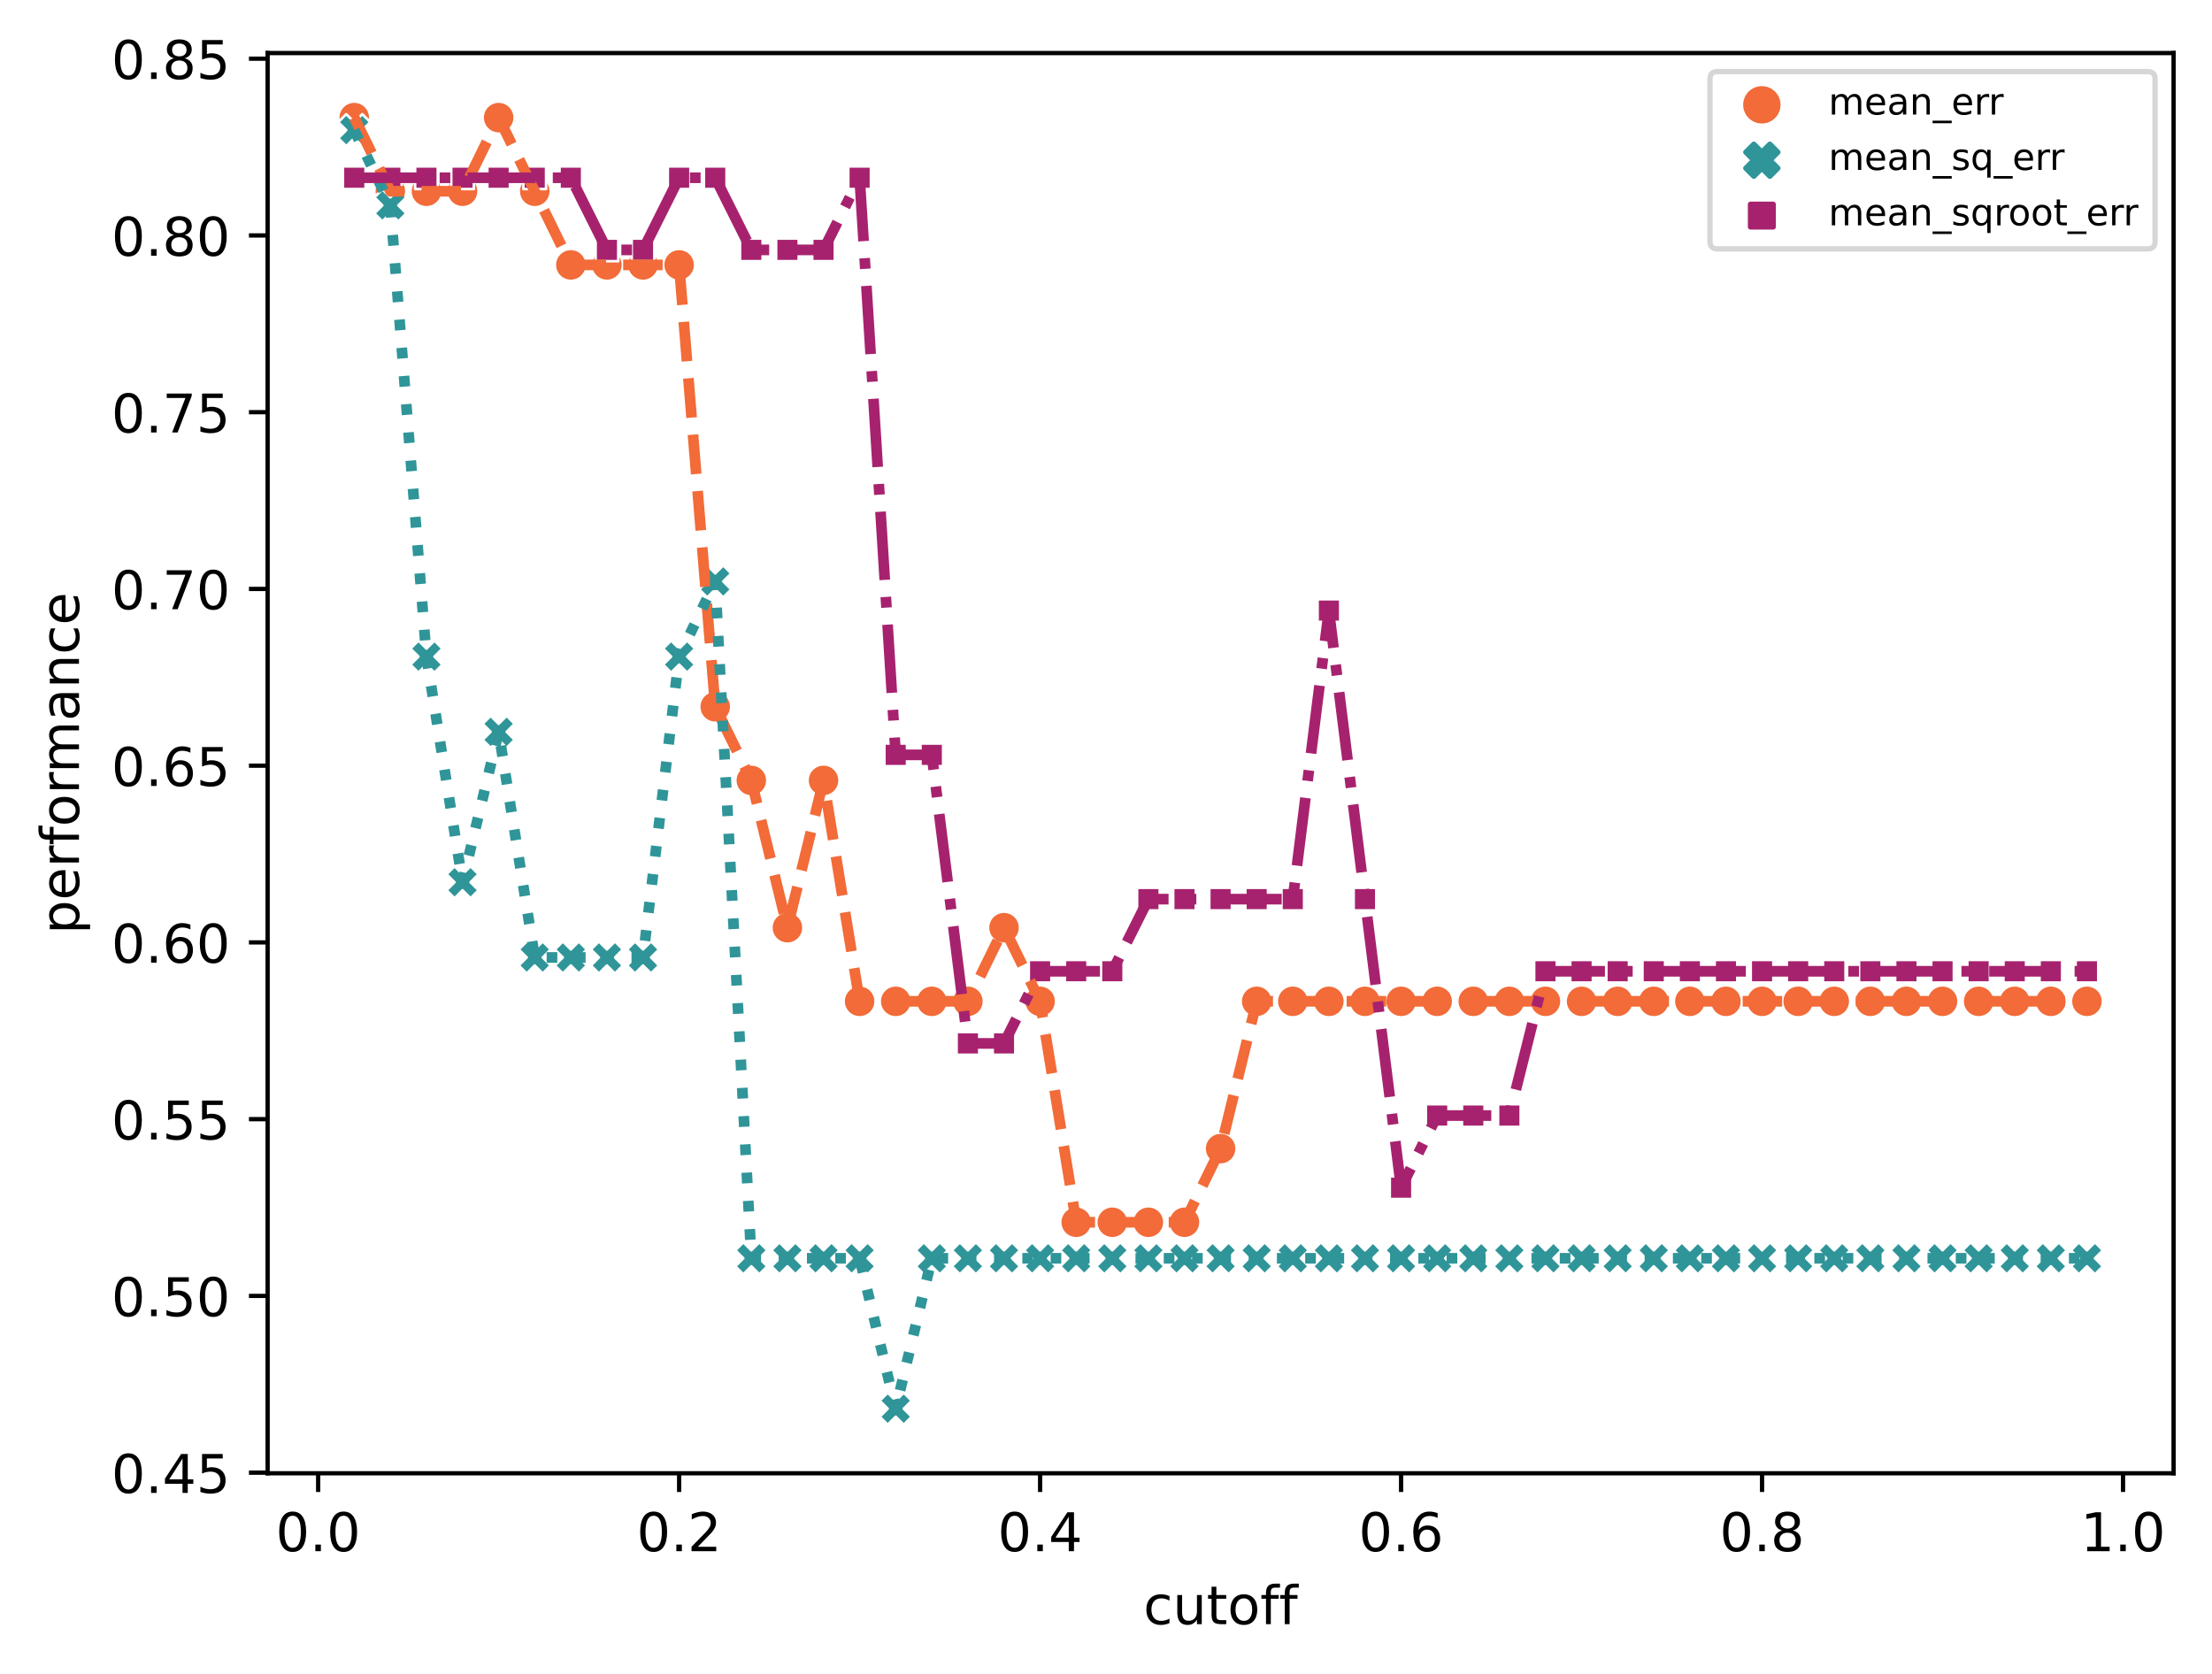 <?xml version="1.0" encoding="utf-8" standalone="no"?>
<!DOCTYPE svg PUBLIC "-//W3C//DTD SVG 1.1//EN"
  "http://www.w3.org/Graphics/SVG/1.1/DTD/svg11.dtd">
<!-- Created with matplotlib (https://matplotlib.org/) -->
<svg height="313.611pt" version="1.1" viewBox="0 0 414.464 313.611" width="414.464pt" xmlns="http://www.w3.org/2000/svg" xmlns:xlink="http://www.w3.org/1999/xlink">
 <defs>
  <style type="text/css">*{stroke-linecap:butt;stroke-linejoin:round;}</style>
 </defs>
 <g id="figure_1">
  <g id="patch_1">
   <path d="M 0 313.611 
L 414.464 313.611 
L 414.464 0 
L 0 0 
z
" style="fill:#ffffff;"/>
  </g>
  <g id="axes_1">
   <g id="patch_2">
    <path d="M 50.144 276.054 
L 407.264 276.054 
L 407.264 9.942 
L 50.144 9.942 
z
" style="fill:#ffffff;"/>
   </g>
   <g id="PathCollection_1">
    <path clip-path="url(#p4c316cc6f9)" d="M 66.376 25.038 
C 67.172 25.038 67.935 24.722 68.498 24.16 
C 69.06 23.597 69.376 22.834 69.376 22.038 
C 69.376 21.243 69.06 20.48 68.498 19.917 
C 67.935 19.354 67.172 19.038 66.376 19.038 
C 65.581 19.038 64.818 19.354 64.255 19.917 
C 63.693 20.48 63.376 21.243 63.376 22.038 
C 63.376 22.834 63.693 23.597 64.255 24.16 
C 64.818 24.722 65.581 25.038 66.376 25.038 
z
" style="fill:#f26b38;stroke:#ffffff;stroke-width:0.48;"/>
    <path clip-path="url(#p4c316cc6f9)" d="M 73.14 38.837 
C 73.936 38.837 74.699 38.521 75.261 37.958 
C 75.824 37.396 76.14 36.633 76.14 35.837 
C 76.14 35.042 75.824 34.278 75.261 33.716 
C 74.699 33.153 73.936 32.837 73.14 32.837 
C 72.345 32.837 71.581 33.153 71.019 33.716 
C 70.456 34.278 70.14 35.042 70.14 35.837 
C 70.14 36.633 70.456 37.396 71.019 37.958 
C 71.581 38.521 72.345 38.837 73.14 38.837 
z
" style="fill:#f26b38;stroke:#ffffff;stroke-width:0.48;"/>
    <path clip-path="url(#p4c316cc6f9)" d="M 79.904 38.837 
C 80.699 38.837 81.462 38.521 82.025 37.958 
C 82.588 37.396 82.904 36.633 82.904 35.837 
C 82.904 35.042 82.588 34.278 82.025 33.716 
C 81.462 33.153 80.699 32.837 79.904 32.837 
C 79.108 32.837 78.345 33.153 77.782 33.716 
C 77.22 34.278 76.904 35.042 76.904 35.837 
C 76.904 36.633 77.22 37.396 77.782 37.958 
C 78.345 38.521 79.108 38.837 79.904 38.837 
z
" style="fill:#f26b38;stroke:#ffffff;stroke-width:0.48;"/>
    <path clip-path="url(#p4c316cc6f9)" d="M 86.667 38.837 
C 87.463 38.837 88.226 38.521 88.789 37.958 
C 89.351 37.396 89.667 36.633 89.667 35.837 
C 89.667 35.042 89.351 34.278 88.789 33.716 
C 88.226 33.153 87.463 32.837 86.667 32.837 
C 85.872 32.837 85.109 33.153 84.546 33.716 
C 83.983 34.278 83.667 35.042 83.667 35.837 
C 83.667 36.633 83.983 37.396 84.546 37.958 
C 85.109 38.521 85.872 38.837 86.667 38.837 
z
" style="fill:#f26b38;stroke:#ffffff;stroke-width:0.48;"/>
    <path clip-path="url(#p4c316cc6f9)" d="M 93.431 25.038 
C 94.227 25.038 94.99 24.722 95.552 24.16 
C 96.115 23.597 96.431 22.834 96.431 22.038 
C 96.431 21.243 96.115 20.48 95.552 19.917 
C 94.99 19.354 94.227 19.038 93.431 19.038 
C 92.635 19.038 91.872 19.354 91.31 19.917 
C 90.747 20.48 90.431 21.243 90.431 22.038 
C 90.431 22.834 90.747 23.597 91.31 24.16 
C 91.872 24.722 92.635 25.038 93.431 25.038 
z
" style="fill:#f26b38;stroke:#ffffff;stroke-width:0.48;"/>
    <path clip-path="url(#p4c316cc6f9)" d="M 100.195 38.837 
C 100.99 38.837 101.753 38.521 102.316 37.958 
C 102.879 37.396 103.195 36.633 103.195 35.837 
C 103.195 35.042 102.879 34.278 102.316 33.716 
C 101.753 33.153 100.99 32.837 100.195 32.837 
C 99.399 32.837 98.636 33.153 98.073 33.716 
C 97.511 34.278 97.195 35.042 97.195 35.837 
C 97.195 36.633 97.511 37.396 98.073 37.958 
C 98.636 38.521 99.399 38.837 100.195 38.837 
z
" style="fill:#f26b38;stroke:#ffffff;stroke-width:0.48;"/>
    <path clip-path="url(#p4c316cc6f9)" d="M 106.958 52.636 
C 107.754 52.636 108.517 52.32 109.08 51.757 
C 109.642 51.195 109.958 50.432 109.958 49.636 
C 109.958 48.84 109.642 48.077 109.08 47.515 
C 108.517 46.952 107.754 46.636 106.958 46.636 
C 106.163 46.636 105.4 46.952 104.837 47.515 
C 104.274 48.077 103.958 48.84 103.958 49.636 
C 103.958 50.432 104.274 51.195 104.837 51.757 
C 105.4 52.32 106.163 52.636 106.958 52.636 
z
" style="fill:#f26b38;stroke:#ffffff;stroke-width:0.48;"/>
    <path clip-path="url(#p4c316cc6f9)" d="M 113.722 52.636 
C 114.518 52.636 115.281 52.32 115.843 51.757 
C 116.406 51.195 116.722 50.432 116.722 49.636 
C 116.722 48.84 116.406 48.077 115.843 47.515 
C 115.281 46.952 114.518 46.636 113.722 46.636 
C 112.926 46.636 112.163 46.952 111.601 47.515 
C 111.038 48.077 110.722 48.84 110.722 49.636 
C 110.722 50.432 111.038 51.195 111.601 51.757 
C 112.163 52.32 112.926 52.636 113.722 52.636 
z
" style="fill:#f26b38;stroke:#ffffff;stroke-width:0.48;"/>
    <path clip-path="url(#p4c316cc6f9)" d="M 120.486 52.636 
C 121.281 52.636 122.044 52.32 122.607 51.757 
C 123.169 51.195 123.486 50.432 123.486 49.636 
C 123.486 48.84 123.169 48.077 122.607 47.515 
C 122.044 46.952 121.281 46.636 120.486 46.636 
C 119.69 46.636 118.927 46.952 118.364 47.515 
C 117.802 48.077 117.486 48.84 117.486 49.636 
C 117.486 50.432 117.802 51.195 118.364 51.757 
C 118.927 52.32 119.69 52.636 120.486 52.636 
z
" style="fill:#f26b38;stroke:#ffffff;stroke-width:0.48;"/>
    <path clip-path="url(#p4c316cc6f9)" d="M 127.249 52.636 
C 128.045 52.636 128.808 52.32 129.371 51.757 
C 129.933 51.195 130.249 50.432 130.249 49.636 
C 130.249 48.84 129.933 48.077 129.371 47.515 
C 128.808 46.952 128.045 46.636 127.249 46.636 
C 126.454 46.636 125.69 46.952 125.128 47.515 
C 124.565 48.077 124.249 48.84 124.249 49.636 
C 124.249 50.432 124.565 51.195 125.128 51.757 
C 125.69 52.32 126.454 52.636 127.249 52.636 
z
" style="fill:#f26b38;stroke:#ffffff;stroke-width:0.48;"/>
    <path clip-path="url(#p4c316cc6f9)" d="M 134.013 135.429 
C 134.808 135.429 135.572 135.113 136.134 134.55 
C 136.697 133.988 137.013 133.225 137.013 132.429 
C 137.013 131.633 136.697 130.87 136.134 130.308 
C 135.572 129.745 134.808 129.429 134.013 129.429 
C 133.217 129.429 132.454 129.745 131.892 130.308 
C 131.329 130.87 131.013 131.633 131.013 132.429 
C 131.013 133.225 131.329 133.988 131.892 134.55 
C 132.454 135.113 133.217 135.429 134.013 135.429 
z
" style="fill:#f26b38;stroke:#ffffff;stroke-width:0.48;"/>
    <path clip-path="url(#p4c316cc6f9)" d="M 140.776 149.228 
C 141.572 149.228 142.335 148.912 142.898 148.349 
C 143.46 147.787 143.776 147.023 143.776 146.228 
C 143.776 145.432 143.46 144.669 142.898 144.106 
C 142.335 143.544 141.572 143.228 140.776 143.228 
C 139.981 143.228 139.218 143.544 138.655 144.106 
C 138.093 144.669 137.776 145.432 137.776 146.228 
C 137.776 147.023 138.093 147.787 138.655 148.349 
C 139.218 148.912 139.981 149.228 140.776 149.228 
z
" style="fill:#f26b38;stroke:#ffffff;stroke-width:0.48;"/>
    <path clip-path="url(#p4c316cc6f9)" d="M 147.54 176.825 
C 148.336 176.825 149.099 176.509 149.661 175.947 
C 150.224 175.384 150.54 174.621 150.54 173.825 
C 150.54 173.03 150.224 172.267 149.661 171.704 
C 149.099 171.142 148.336 170.825 147.54 170.825 
C 146.745 170.825 145.981 171.142 145.419 171.704 
C 144.856 172.267 144.54 173.03 144.54 173.825 
C 144.54 174.621 144.856 175.384 145.419 175.947 
C 145.981 176.509 146.745 176.825 147.54 176.825 
z
" style="fill:#f26b38;stroke:#ffffff;stroke-width:0.48;"/>
    <path clip-path="url(#p4c316cc6f9)" d="M 154.304 149.228 
C 155.099 149.228 155.862 148.912 156.425 148.349 
C 156.988 147.787 157.304 147.023 157.304 146.228 
C 157.304 145.432 156.988 144.669 156.425 144.106 
C 155.862 143.544 155.099 143.228 154.304 143.228 
C 153.508 143.228 152.745 143.544 152.182 144.106 
C 151.62 144.669 151.304 145.432 151.304 146.228 
C 151.304 147.023 151.62 147.787 152.182 148.349 
C 152.745 148.912 153.508 149.228 154.304 149.228 
z
" style="fill:#f26b38;stroke:#ffffff;stroke-width:0.48;"/>
    <path clip-path="url(#p4c316cc6f9)" d="M 161.067 190.624 
C 161.863 190.624 162.626 190.308 163.189 189.746 
C 163.751 189.183 164.067 188.42 164.067 187.624 
C 164.067 186.829 163.751 186.066 163.189 185.503 
C 162.626 184.94 161.863 184.624 161.067 184.624 
C 160.272 184.624 159.509 184.94 158.946 185.503 
C 158.383 186.066 158.067 186.829 158.067 187.624 
C 158.067 188.42 158.383 189.183 158.946 189.746 
C 159.509 190.308 160.272 190.624 161.067 190.624 
z
" style="fill:#f26b38;stroke:#ffffff;stroke-width:0.48;"/>
    <path clip-path="url(#p4c316cc6f9)" d="M 167.831 190.624 
C 168.627 190.624 169.39 190.308 169.952 189.746 
C 170.515 189.183 170.831 188.42 170.831 187.624 
C 170.831 186.829 170.515 186.066 169.952 185.503 
C 169.39 184.94 168.627 184.624 167.831 184.624 
C 167.035 184.624 166.272 184.94 165.71 185.503 
C 165.147 186.066 164.831 186.829 164.831 187.624 
C 164.831 188.42 165.147 189.183 165.71 189.746 
C 166.272 190.308 167.035 190.624 167.831 190.624 
z
" style="fill:#f26b38;stroke:#ffffff;stroke-width:0.48;"/>
    <path clip-path="url(#p4c316cc6f9)" d="M 174.595 190.624 
C 175.39 190.624 176.153 190.308 176.716 189.746 
C 177.279 189.183 177.595 188.42 177.595 187.624 
C 177.595 186.829 177.279 186.066 176.716 185.503 
C 176.153 184.94 175.39 184.624 174.595 184.624 
C 173.799 184.624 173.036 184.94 172.473 185.503 
C 171.911 186.066 171.595 186.829 171.595 187.624 
C 171.595 188.42 171.911 189.183 172.473 189.746 
C 173.036 190.308 173.799 190.624 174.595 190.624 
z
" style="fill:#f26b38;stroke:#ffffff;stroke-width:0.48;"/>
    <path clip-path="url(#p4c316cc6f9)" d="M 181.358 190.624 
C 182.154 190.624 182.917 190.308 183.48 189.746 
C 184.042 189.183 184.358 188.42 184.358 187.624 
C 184.358 186.829 184.042 186.066 183.48 185.503 
C 182.917 184.94 182.154 184.624 181.358 184.624 
C 180.563 184.624 179.8 184.94 179.237 185.503 
C 178.674 186.066 178.358 186.829 178.358 187.624 
C 178.358 188.42 178.674 189.183 179.237 189.746 
C 179.8 190.308 180.563 190.624 181.358 190.624 
z
" style="fill:#f26b38;stroke:#ffffff;stroke-width:0.48;"/>
    <path clip-path="url(#p4c316cc6f9)" d="M 188.122 176.825 
C 188.918 176.825 189.681 176.509 190.243 175.947 
C 190.806 175.384 191.122 174.621 191.122 173.825 
C 191.122 173.03 190.806 172.267 190.243 171.704 
C 189.681 171.142 188.918 170.825 188.122 170.825 
C 187.326 170.825 186.563 171.142 186.001 171.704 
C 185.438 172.267 185.122 173.03 185.122 173.825 
C 185.122 174.621 185.438 175.384 186.001 175.947 
C 186.563 176.509 187.326 176.825 188.122 176.825 
z
" style="fill:#f26b38;stroke:#ffffff;stroke-width:0.48;"/>
    <path clip-path="url(#p4c316cc6f9)" d="M 194.886 190.624 
C 195.681 190.624 196.444 190.308 197.007 189.746 
C 197.569 189.183 197.886 188.42 197.886 187.624 
C 197.886 186.829 197.569 186.066 197.007 185.503 
C 196.444 184.94 195.681 184.624 194.886 184.624 
C 194.09 184.624 193.327 184.94 192.764 185.503 
C 192.202 186.066 191.886 186.829 191.886 187.624 
C 191.886 188.42 192.202 189.183 192.764 189.746 
C 193.327 190.308 194.09 190.624 194.886 190.624 
z
" style="fill:#f26b38;stroke:#ffffff;stroke-width:0.48;"/>
    <path clip-path="url(#p4c316cc6f9)" d="M 201.649 232.021 
C 202.445 232.021 203.208 231.705 203.771 231.142 
C 204.333 230.58 204.649 229.816 204.649 229.021 
C 204.649 228.225 204.333 227.462 203.771 226.899 
C 203.208 226.337 202.445 226.021 201.649 226.021 
C 200.854 226.021 200.09 226.337 199.528 226.899 
C 198.965 227.462 198.649 228.225 198.649 229.021 
C 198.649 229.816 198.965 230.58 199.528 231.142 
C 200.09 231.705 200.854 232.021 201.649 232.021 
z
" style="fill:#f26b38;stroke:#ffffff;stroke-width:0.48;"/>
    <path clip-path="url(#p4c316cc6f9)" d="M 208.413 232.021 
C 209.208 232.021 209.972 231.705 210.534 231.142 
C 211.097 230.58 211.413 229.816 211.413 229.021 
C 211.413 228.225 211.097 227.462 210.534 226.899 
C 209.972 226.337 209.208 226.021 208.413 226.021 
C 207.617 226.021 206.854 226.337 206.292 226.899 
C 205.729 227.462 205.413 228.225 205.413 229.021 
C 205.413 229.816 205.729 230.58 206.292 231.142 
C 206.854 231.705 207.617 232.021 208.413 232.021 
z
" style="fill:#f26b38;stroke:#ffffff;stroke-width:0.48;"/>
    <path clip-path="url(#p4c316cc6f9)" d="M 215.176 232.021 
C 215.972 232.021 216.735 231.705 217.298 231.142 
C 217.86 230.58 218.176 229.816 218.176 229.021 
C 218.176 228.225 217.86 227.462 217.298 226.899 
C 216.735 226.337 215.972 226.021 215.176 226.021 
C 214.381 226.021 213.618 226.337 213.055 226.899 
C 212.493 227.462 212.176 228.225 212.176 229.021 
C 212.176 229.816 212.493 230.58 213.055 231.142 
C 213.618 231.705 214.381 232.021 215.176 232.021 
z
" style="fill:#f26b38;stroke:#ffffff;stroke-width:0.48;"/>
    <path clip-path="url(#p4c316cc6f9)" d="M 221.94 232.021 
C 222.736 232.021 223.499 231.705 224.061 231.142 
C 224.624 230.58 224.94 229.816 224.94 229.021 
C 224.94 228.225 224.624 227.462 224.061 226.899 
C 223.499 226.337 222.736 226.021 221.94 226.021 
C 221.145 226.021 220.381 226.337 219.819 226.899 
C 219.256 227.462 218.94 228.225 218.94 229.021 
C 218.94 229.816 219.256 230.58 219.819 231.142 
C 220.381 231.705 221.145 232.021 221.94 232.021 
z
" style="fill:#f26b38;stroke:#ffffff;stroke-width:0.48;"/>
    <path clip-path="url(#p4c316cc6f9)" d="M 228.704 218.222 
C 229.499 218.222 230.262 217.906 230.825 217.343 
C 231.388 216.781 231.704 216.018 231.704 215.222 
C 231.704 214.426 231.388 213.663 230.825 213.101 
C 230.262 212.538 229.499 212.222 228.704 212.222 
C 227.908 212.222 227.145 212.538 226.582 213.101 
C 226.02 213.663 225.704 214.426 225.704 215.222 
C 225.704 216.018 226.02 216.781 226.582 217.343 
C 227.145 217.906 227.908 218.222 228.704 218.222 
z
" style="fill:#f26b38;stroke:#ffffff;stroke-width:0.48;"/>
    <path clip-path="url(#p4c316cc6f9)" d="M 235.467 190.624 
C 236.263 190.624 237.026 190.308 237.589 189.746 
C 238.151 189.183 238.467 188.42 238.467 187.624 
C 238.467 186.829 238.151 186.066 237.589 185.503 
C 237.026 184.94 236.263 184.624 235.467 184.624 
C 234.672 184.624 233.909 184.94 233.346 185.503 
C 232.783 186.066 232.467 186.829 232.467 187.624 
C 232.467 188.42 232.783 189.183 233.346 189.746 
C 233.909 190.308 234.672 190.624 235.467 190.624 
z
" style="fill:#f26b38;stroke:#ffffff;stroke-width:0.48;"/>
    <path clip-path="url(#p4c316cc6f9)" d="M 242.231 190.624 
C 243.027 190.624 243.79 190.308 244.352 189.746 
C 244.915 189.183 245.231 188.42 245.231 187.624 
C 245.231 186.829 244.915 186.066 244.352 185.503 
C 243.79 184.94 243.027 184.624 242.231 184.624 
C 241.435 184.624 240.672 184.94 240.11 185.503 
C 239.547 186.066 239.231 186.829 239.231 187.624 
C 239.231 188.42 239.547 189.183 240.11 189.746 
C 240.672 190.308 241.435 190.624 242.231 190.624 
z
" style="fill:#f26b38;stroke:#ffffff;stroke-width:0.48;"/>
    <path clip-path="url(#p4c316cc6f9)" d="M 248.995 190.624 
C 249.79 190.624 250.553 190.308 251.116 189.746 
C 251.679 189.183 251.995 188.42 251.995 187.624 
C 251.995 186.829 251.679 186.066 251.116 185.503 
C 250.553 184.94 249.79 184.624 248.995 184.624 
C 248.199 184.624 247.436 184.94 246.873 185.503 
C 246.311 186.066 245.995 186.829 245.995 187.624 
C 245.995 188.42 246.311 189.183 246.873 189.746 
C 247.436 190.308 248.199 190.624 248.995 190.624 
z
" style="fill:#f26b38;stroke:#ffffff;stroke-width:0.48;"/>
    <path clip-path="url(#p4c316cc6f9)" d="M 255.758 190.624 
C 256.554 190.624 257.317 190.308 257.88 189.746 
C 258.442 189.183 258.758 188.42 258.758 187.624 
C 258.758 186.829 258.442 186.066 257.88 185.503 
C 257.317 184.94 256.554 184.624 255.758 184.624 
C 254.963 184.624 254.2 184.94 253.637 185.503 
C 253.074 186.066 252.758 186.829 252.758 187.624 
C 252.758 188.42 253.074 189.183 253.637 189.746 
C 254.2 190.308 254.963 190.624 255.758 190.624 
z
" style="fill:#f26b38;stroke:#ffffff;stroke-width:0.48;"/>
    <path clip-path="url(#p4c316cc6f9)" d="M 262.522 190.624 
C 263.318 190.624 264.081 190.308 264.643 189.746 
C 265.206 189.183 265.522 188.42 265.522 187.624 
C 265.522 186.829 265.206 186.066 264.643 185.503 
C 264.081 184.94 263.318 184.624 262.522 184.624 
C 261.726 184.624 260.963 184.94 260.401 185.503 
C 259.838 186.066 259.522 186.829 259.522 187.624 
C 259.522 188.42 259.838 189.183 260.401 189.746 
C 260.963 190.308 261.726 190.624 262.522 190.624 
z
" style="fill:#f26b38;stroke:#ffffff;stroke-width:0.48;"/>
    <path clip-path="url(#p4c316cc6f9)" d="M 269.286 190.624 
C 270.081 190.624 270.844 190.308 271.407 189.746 
C 271.969 189.183 272.286 188.42 272.286 187.624 
C 272.286 186.829 271.969 186.066 271.407 185.503 
C 270.844 184.94 270.081 184.624 269.286 184.624 
C 268.49 184.624 267.727 184.94 267.164 185.503 
C 266.602 186.066 266.286 186.829 266.286 187.624 
C 266.286 188.42 266.602 189.183 267.164 189.746 
C 267.727 190.308 268.49 190.624 269.286 190.624 
z
" style="fill:#f26b38;stroke:#ffffff;stroke-width:0.48;"/>
    <path clip-path="url(#p4c316cc6f9)" d="M 276.049 190.624 
C 276.845 190.624 277.608 190.308 278.171 189.746 
C 278.733 189.183 279.049 188.42 279.049 187.624 
C 279.049 186.829 278.733 186.066 278.171 185.503 
C 277.608 184.94 276.845 184.624 276.049 184.624 
C 275.254 184.624 274.49 184.94 273.928 185.503 
C 273.365 186.066 273.049 186.829 273.049 187.624 
C 273.049 188.42 273.365 189.183 273.928 189.746 
C 274.49 190.308 275.254 190.624 276.049 190.624 
z
" style="fill:#f26b38;stroke:#ffffff;stroke-width:0.48;"/>
    <path clip-path="url(#p4c316cc6f9)" d="M 282.813 190.624 
C 283.608 190.624 284.372 190.308 284.934 189.746 
C 285.497 189.183 285.813 188.42 285.813 187.624 
C 285.813 186.829 285.497 186.066 284.934 185.503 
C 284.372 184.94 283.608 184.624 282.813 184.624 
C 282.017 184.624 281.254 184.94 280.692 185.503 
C 280.129 186.066 279.813 186.829 279.813 187.624 
C 279.813 188.42 280.129 189.183 280.692 189.746 
C 281.254 190.308 282.017 190.624 282.813 190.624 
z
" style="fill:#f26b38;stroke:#ffffff;stroke-width:0.48;"/>
    <path clip-path="url(#p4c316cc6f9)" d="M 289.576 190.624 
C 290.372 190.624 291.135 190.308 291.698 189.746 
C 292.26 189.183 292.576 188.42 292.576 187.624 
C 292.576 186.829 292.26 186.066 291.698 185.503 
C 291.135 184.94 290.372 184.624 289.576 184.624 
C 288.781 184.624 288.018 184.94 287.455 185.503 
C 286.893 186.066 286.576 186.829 286.576 187.624 
C 286.576 188.42 286.893 189.183 287.455 189.746 
C 288.018 190.308 288.781 190.624 289.576 190.624 
z
" style="fill:#f26b38;stroke:#ffffff;stroke-width:0.48;"/>
    <path clip-path="url(#p4c316cc6f9)" d="M 296.34 190.624 
C 297.136 190.624 297.899 190.308 298.461 189.746 
C 299.024 189.183 299.34 188.42 299.34 187.624 
C 299.34 186.829 299.024 186.066 298.461 185.503 
C 297.899 184.94 297.136 184.624 296.34 184.624 
C 295.545 184.624 294.781 184.94 294.219 185.503 
C 293.656 186.066 293.34 186.829 293.34 187.624 
C 293.34 188.42 293.656 189.183 294.219 189.746 
C 294.781 190.308 295.545 190.624 296.34 190.624 
z
" style="fill:#f26b38;stroke:#ffffff;stroke-width:0.48;"/>
    <path clip-path="url(#p4c316cc6f9)" d="M 303.104 190.624 
C 303.899 190.624 304.662 190.308 305.225 189.746 
C 305.788 189.183 306.104 188.42 306.104 187.624 
C 306.104 186.829 305.788 186.066 305.225 185.503 
C 304.662 184.94 303.899 184.624 303.104 184.624 
C 302.308 184.624 301.545 184.94 300.982 185.503 
C 300.42 186.066 300.104 186.829 300.104 187.624 
C 300.104 188.42 300.42 189.183 300.982 189.746 
C 301.545 190.308 302.308 190.624 303.104 190.624 
z
" style="fill:#f26b38;stroke:#ffffff;stroke-width:0.48;"/>
    <path clip-path="url(#p4c316cc6f9)" d="M 309.867 190.624 
C 310.663 190.624 311.426 190.308 311.989 189.746 
C 312.551 189.183 312.867 188.42 312.867 187.624 
C 312.867 186.829 312.551 186.066 311.989 185.503 
C 311.426 184.94 310.663 184.624 309.867 184.624 
C 309.072 184.624 308.309 184.94 307.746 185.503 
C 307.183 186.066 306.867 186.829 306.867 187.624 
C 306.867 188.42 307.183 189.183 307.746 189.746 
C 308.309 190.308 309.072 190.624 309.867 190.624 
z
" style="fill:#f26b38;stroke:#ffffff;stroke-width:0.48;"/>
    <path clip-path="url(#p4c316cc6f9)" d="M 316.631 190.624 
C 317.427 190.624 318.19 190.308 318.752 189.746 
C 319.315 189.183 319.631 188.42 319.631 187.624 
C 319.631 186.829 319.315 186.066 318.752 185.503 
C 318.19 184.94 317.427 184.624 316.631 184.624 
C 315.835 184.624 315.072 184.94 314.51 185.503 
C 313.947 186.066 313.631 186.829 313.631 187.624 
C 313.631 188.42 313.947 189.183 314.51 189.746 
C 315.072 190.308 315.835 190.624 316.631 190.624 
z
" style="fill:#f26b38;stroke:#ffffff;stroke-width:0.48;"/>
    <path clip-path="url(#p4c316cc6f9)" d="M 323.395 190.624 
C 324.19 190.624 324.953 190.308 325.516 189.746 
C 326.079 189.183 326.395 188.42 326.395 187.624 
C 326.395 186.829 326.079 186.066 325.516 185.503 
C 324.953 184.94 324.19 184.624 323.395 184.624 
C 322.599 184.624 321.836 184.94 321.273 185.503 
C 320.711 186.066 320.395 186.829 320.395 187.624 
C 320.395 188.42 320.711 189.183 321.273 189.746 
C 321.836 190.308 322.599 190.624 323.395 190.624 
z
" style="fill:#f26b38;stroke:#ffffff;stroke-width:0.48;"/>
    <path clip-path="url(#p4c316cc6f9)" d="M 330.158 190.624 
C 330.954 190.624 331.717 190.308 332.28 189.746 
C 332.842 189.183 333.158 188.42 333.158 187.624 
C 333.158 186.829 332.842 186.066 332.28 185.503 
C 331.717 184.94 330.954 184.624 330.158 184.624 
C 329.363 184.624 328.6 184.94 328.037 185.503 
C 327.474 186.066 327.158 186.829 327.158 187.624 
C 327.158 188.42 327.474 189.183 328.037 189.746 
C 328.6 190.308 329.363 190.624 330.158 190.624 
z
" style="fill:#f26b38;stroke:#ffffff;stroke-width:0.48;"/>
    <path clip-path="url(#p4c316cc6f9)" d="M 336.922 190.624 
C 337.718 190.624 338.481 190.308 339.043 189.746 
C 339.606 189.183 339.922 188.42 339.922 187.624 
C 339.922 186.829 339.606 186.066 339.043 185.503 
C 338.481 184.94 337.718 184.624 336.922 184.624 
C 336.126 184.624 335.363 184.94 334.801 185.503 
C 334.238 186.066 333.922 186.829 333.922 187.624 
C 333.922 188.42 334.238 189.183 334.801 189.746 
C 335.363 190.308 336.126 190.624 336.922 190.624 
z
" style="fill:#f26b38;stroke:#ffffff;stroke-width:0.48;"/>
    <path clip-path="url(#p4c316cc6f9)" d="M 343.686 190.624 
C 344.481 190.624 345.244 190.308 345.807 189.746 
C 346.369 189.183 346.686 188.42 346.686 187.624 
C 346.686 186.829 346.369 186.066 345.807 185.503 
C 345.244 184.94 344.481 184.624 343.686 184.624 
C 342.89 184.624 342.127 184.94 341.564 185.503 
C 341.002 186.066 340.686 186.829 340.686 187.624 
C 340.686 188.42 341.002 189.183 341.564 189.746 
C 342.127 190.308 342.89 190.624 343.686 190.624 
z
" style="fill:#f26b38;stroke:#ffffff;stroke-width:0.48;"/>
    <path clip-path="url(#p4c316cc6f9)" d="M 350.449 190.624 
C 351.245 190.624 352.008 190.308 352.571 189.746 
C 353.133 189.183 353.449 188.42 353.449 187.624 
C 353.449 186.829 353.133 186.066 352.571 185.503 
C 352.008 184.94 351.245 184.624 350.449 184.624 
C 349.654 184.624 348.89 184.94 348.328 185.503 
C 347.765 186.066 347.449 186.829 347.449 187.624 
C 347.449 188.42 347.765 189.183 348.328 189.746 
C 348.89 190.308 349.654 190.624 350.449 190.624 
z
" style="fill:#f26b38;stroke:#ffffff;stroke-width:0.48;"/>
    <path clip-path="url(#p4c316cc6f9)" d="M 357.213 190.624 
C 358.008 190.624 358.772 190.308 359.334 189.746 
C 359.897 189.183 360.213 188.42 360.213 187.624 
C 360.213 186.829 359.897 186.066 359.334 185.503 
C 358.772 184.94 358.008 184.624 357.213 184.624 
C 356.417 184.624 355.654 184.94 355.092 185.503 
C 354.529 186.066 354.213 186.829 354.213 187.624 
C 354.213 188.42 354.529 189.183 355.092 189.746 
C 355.654 190.308 356.417 190.624 357.213 190.624 
z
" style="fill:#f26b38;stroke:#ffffff;stroke-width:0.48;"/>
    <path clip-path="url(#p4c316cc6f9)" d="M 363.976 190.624 
C 364.772 190.624 365.535 190.308 366.098 189.746 
C 366.66 189.183 366.976 188.42 366.976 187.624 
C 366.976 186.829 366.66 186.066 366.098 185.503 
C 365.535 184.94 364.772 184.624 363.976 184.624 
C 363.181 184.624 362.418 184.94 361.855 185.503 
C 361.293 186.066 360.976 186.829 360.976 187.624 
C 360.976 188.42 361.293 189.183 361.855 189.746 
C 362.418 190.308 363.181 190.624 363.976 190.624 
z
" style="fill:#f26b38;stroke:#ffffff;stroke-width:0.48;"/>
    <path clip-path="url(#p4c316cc6f9)" d="M 370.74 190.624 
C 371.536 190.624 372.299 190.308 372.861 189.746 
C 373.424 189.183 373.74 188.42 373.74 187.624 
C 373.74 186.829 373.424 186.066 372.861 185.503 
C 372.299 184.94 371.536 184.624 370.74 184.624 
C 369.945 184.624 369.181 184.94 368.619 185.503 
C 368.056 186.066 367.74 186.829 367.74 187.624 
C 367.74 188.42 368.056 189.183 368.619 189.746 
C 369.181 190.308 369.945 190.624 370.74 190.624 
z
" style="fill:#f26b38;stroke:#ffffff;stroke-width:0.48;"/>
    <path clip-path="url(#p4c316cc6f9)" d="M 377.504 190.624 
C 378.299 190.624 379.062 190.308 379.625 189.746 
C 380.188 189.183 380.504 188.42 380.504 187.624 
C 380.504 186.829 380.188 186.066 379.625 185.503 
C 379.062 184.94 378.299 184.624 377.504 184.624 
C 376.708 184.624 375.945 184.94 375.382 185.503 
C 374.82 186.066 374.504 186.829 374.504 187.624 
C 374.504 188.42 374.82 189.183 375.382 189.746 
C 375.945 190.308 376.708 190.624 377.504 190.624 
z
" style="fill:#f26b38;stroke:#ffffff;stroke-width:0.48;"/>
    <path clip-path="url(#p4c316cc6f9)" d="M 384.267 190.624 
C 385.063 190.624 385.826 190.308 386.389 189.746 
C 386.951 189.183 387.267 188.42 387.267 187.624 
C 387.267 186.829 386.951 186.066 386.389 185.503 
C 385.826 184.94 385.063 184.624 384.267 184.624 
C 383.472 184.624 382.709 184.94 382.146 185.503 
C 381.583 186.066 381.267 186.829 381.267 187.624 
C 381.267 188.42 381.583 189.183 382.146 189.746 
C 382.709 190.308 383.472 190.624 384.267 190.624 
z
" style="fill:#f26b38;stroke:#ffffff;stroke-width:0.48;"/>
    <path clip-path="url(#p4c316cc6f9)" d="M 391.031 190.624 
C 391.827 190.624 392.59 190.308 393.152 189.746 
C 393.715 189.183 394.031 188.42 394.031 187.624 
C 394.031 186.829 393.715 186.066 393.152 185.503 
C 392.59 184.94 391.827 184.624 391.031 184.624 
C 390.235 184.624 389.472 184.94 388.91 185.503 
C 388.347 186.066 388.031 186.829 388.031 187.624 
C 388.031 188.42 388.347 189.183 388.91 189.746 
C 389.472 190.308 390.235 190.624 391.031 190.624 
z
" style="fill:#f26b38;stroke:#ffffff;stroke-width:0.48;"/>
    <path clip-path="url(#p4c316cc6f9)" d="M 64.876 27.387 
L 66.376 25.887 
L 67.876 27.387 
L 69.376 25.887 
L 67.876 24.387 
L 69.376 22.887 
L 67.876 21.387 
L 66.376 22.887 
L 64.876 21.387 
L 63.376 22.887 
L 64.876 24.387 
L 63.376 25.887 
z
" style="fill:#2f9599;stroke:#ffffff;stroke-width:0.48;"/>
    <path clip-path="url(#p4c316cc6f9)" d="M 71.64 41.479 
L 73.14 39.979 
L 74.64 41.479 
L 76.14 39.979 
L 74.64 38.479 
L 76.14 36.979 
L 74.64 35.479 
L 73.14 36.979 
L 71.64 35.479 
L 70.14 36.979 
L 71.64 38.479 
L 70.14 39.979 
z
" style="fill:#2f9599;stroke:#ffffff;stroke-width:0.48;"/>
    <path clip-path="url(#p4c316cc6f9)" d="M 78.404 126.034 
L 79.904 124.534 
L 81.404 126.034 
L 82.904 124.534 
L 81.404 123.034 
L 82.904 121.534 
L 81.404 120.034 
L 79.904 121.534 
L 78.404 120.034 
L 76.904 121.534 
L 78.404 123.034 
L 76.904 124.534 
z
" style="fill:#2f9599;stroke:#ffffff;stroke-width:0.48;"/>
    <path clip-path="url(#p4c316cc6f9)" d="M 85.167 168.311 
L 86.667 166.811 
L 88.167 168.311 
L 89.667 166.811 
L 88.167 165.311 
L 89.667 163.811 
L 88.167 162.311 
L 86.667 163.811 
L 85.167 162.311 
L 83.667 163.811 
L 85.167 165.311 
L 83.667 166.811 
z
" style="fill:#2f9599;stroke:#ffffff;stroke-width:0.48;"/>
    <path clip-path="url(#p4c316cc6f9)" d="M 91.931 140.126 
L 93.431 138.626 
L 94.931 140.126 
L 96.431 138.626 
L 94.931 137.126 
L 96.431 135.626 
L 94.931 134.126 
L 93.431 135.626 
L 91.931 134.126 
L 90.431 135.626 
L 91.931 137.126 
L 90.431 138.626 
z
" style="fill:#2f9599;stroke:#ffffff;stroke-width:0.48;"/>
    <path clip-path="url(#p4c316cc6f9)" d="M 98.695 182.404 
L 100.195 180.904 
L 101.695 182.404 
L 103.195 180.904 
L 101.695 179.404 
L 103.195 177.904 
L 101.695 176.404 
L 100.195 177.904 
L 98.695 176.404 
L 97.195 177.904 
L 98.695 179.404 
L 97.195 180.904 
z
" style="fill:#2f9599;stroke:#ffffff;stroke-width:0.48;"/>
    <path clip-path="url(#p4c316cc6f9)" d="M 105.458 182.404 
L 106.958 180.904 
L 108.458 182.404 
L 109.958 180.904 
L 108.458 179.404 
L 109.958 177.904 
L 108.458 176.404 
L 106.958 177.904 
L 105.458 176.404 
L 103.958 177.904 
L 105.458 179.404 
L 103.958 180.904 
z
" style="fill:#2f9599;stroke:#ffffff;stroke-width:0.48;"/>
    <path clip-path="url(#p4c316cc6f9)" d="M 112.222 182.404 
L 113.722 180.904 
L 115.222 182.404 
L 116.722 180.904 
L 115.222 179.404 
L 116.722 177.904 
L 115.222 176.404 
L 113.722 177.904 
L 112.222 176.404 
L 110.722 177.904 
L 112.222 179.404 
L 110.722 180.904 
z
" style="fill:#2f9599;stroke:#ffffff;stroke-width:0.48;"/>
    <path clip-path="url(#p4c316cc6f9)" d="M 118.986 182.404 
L 120.486 180.904 
L 121.986 182.404 
L 123.486 180.904 
L 121.986 179.404 
L 123.486 177.904 
L 121.986 176.404 
L 120.486 177.904 
L 118.986 176.404 
L 117.486 177.904 
L 118.986 179.404 
L 117.486 180.904 
z
" style="fill:#2f9599;stroke:#ffffff;stroke-width:0.48;"/>
    <path clip-path="url(#p4c316cc6f9)" d="M 125.749 126.034 
L 127.249 124.534 
L 128.749 126.034 
L 130.249 124.534 
L 128.749 123.034 
L 130.249 121.534 
L 128.749 120.034 
L 127.249 121.534 
L 125.749 120.034 
L 124.249 121.534 
L 125.749 123.034 
L 124.249 124.534 
z
" style="fill:#2f9599;stroke:#ffffff;stroke-width:0.48;"/>
    <path clip-path="url(#p4c316cc6f9)" d="M 132.513 111.942 
L 134.013 110.442 
L 135.513 111.942 
L 137.013 110.442 
L 135.513 108.942 
L 137.013 107.442 
L 135.513 105.942 
L 134.013 107.442 
L 132.513 105.942 
L 131.013 107.442 
L 132.513 108.942 
L 131.013 110.442 
z
" style="fill:#2f9599;stroke:#ffffff;stroke-width:0.48;"/>
    <path clip-path="url(#p4c316cc6f9)" d="M 139.276 238.773 
L 140.776 237.273 
L 142.276 238.773 
L 143.776 237.273 
L 142.276 235.773 
L 143.776 234.273 
L 142.276 232.773 
L 140.776 234.273 
L 139.276 232.773 
L 137.776 234.273 
L 139.276 235.773 
L 137.776 237.273 
z
" style="fill:#2f9599;stroke:#ffffff;stroke-width:0.48;"/>
    <path clip-path="url(#p4c316cc6f9)" d="M 146.04 238.773 
L 147.54 237.273 
L 149.04 238.773 
L 150.54 237.273 
L 149.04 235.773 
L 150.54 234.273 
L 149.04 232.773 
L 147.54 234.273 
L 146.04 232.773 
L 144.54 234.273 
L 146.04 235.773 
L 144.54 237.273 
z
" style="fill:#2f9599;stroke:#ffffff;stroke-width:0.48;"/>
    <path clip-path="url(#p4c316cc6f9)" d="M 152.804 238.773 
L 154.304 237.273 
L 155.804 238.773 
L 157.304 237.273 
L 155.804 235.773 
L 157.304 234.273 
L 155.804 232.773 
L 154.304 234.273 
L 152.804 232.773 
L 151.304 234.273 
L 152.804 235.773 
L 151.304 237.273 
z
" style="fill:#2f9599;stroke:#ffffff;stroke-width:0.48;"/>
    <path clip-path="url(#p4c316cc6f9)" d="M 159.567 238.773 
L 161.067 237.273 
L 162.567 238.773 
L 164.067 237.273 
L 162.567 235.773 
L 164.067 234.273 
L 162.567 232.773 
L 161.067 234.273 
L 159.567 232.773 
L 158.067 234.273 
L 159.567 235.773 
L 158.067 237.273 
z
" style="fill:#2f9599;stroke:#ffffff;stroke-width:0.48;"/>
    <path clip-path="url(#p4c316cc6f9)" d="M 166.331 266.958 
L 167.831 265.458 
L 169.331 266.958 
L 170.831 265.458 
L 169.331 263.958 
L 170.831 262.458 
L 169.331 260.958 
L 167.831 262.458 
L 166.331 260.958 
L 164.831 262.458 
L 166.331 263.958 
L 164.831 265.458 
z
" style="fill:#2f9599;stroke:#ffffff;stroke-width:0.48;"/>
    <path clip-path="url(#p4c316cc6f9)" d="M 173.095 238.773 
L 174.595 237.273 
L 176.095 238.773 
L 177.595 237.273 
L 176.095 235.773 
L 177.595 234.273 
L 176.095 232.773 
L 174.595 234.273 
L 173.095 232.773 
L 171.595 234.273 
L 173.095 235.773 
L 171.595 237.273 
z
" style="fill:#2f9599;stroke:#ffffff;stroke-width:0.48;"/>
    <path clip-path="url(#p4c316cc6f9)" d="M 179.858 238.773 
L 181.358 237.273 
L 182.858 238.773 
L 184.358 237.273 
L 182.858 235.773 
L 184.358 234.273 
L 182.858 232.773 
L 181.358 234.273 
L 179.858 232.773 
L 178.358 234.273 
L 179.858 235.773 
L 178.358 237.273 
z
" style="fill:#2f9599;stroke:#ffffff;stroke-width:0.48;"/>
    <path clip-path="url(#p4c316cc6f9)" d="M 186.622 238.773 
L 188.122 237.273 
L 189.622 238.773 
L 191.122 237.273 
L 189.622 235.773 
L 191.122 234.273 
L 189.622 232.773 
L 188.122 234.273 
L 186.622 232.773 
L 185.122 234.273 
L 186.622 235.773 
L 185.122 237.273 
z
" style="fill:#2f9599;stroke:#ffffff;stroke-width:0.48;"/>
    <path clip-path="url(#p4c316cc6f9)" d="M 193.386 238.773 
L 194.886 237.273 
L 196.386 238.773 
L 197.886 237.273 
L 196.386 235.773 
L 197.886 234.273 
L 196.386 232.773 
L 194.886 234.273 
L 193.386 232.773 
L 191.886 234.273 
L 193.386 235.773 
L 191.886 237.273 
z
" style="fill:#2f9599;stroke:#ffffff;stroke-width:0.48;"/>
    <path clip-path="url(#p4c316cc6f9)" d="M 200.149 238.773 
L 201.649 237.273 
L 203.149 238.773 
L 204.649 237.273 
L 203.149 235.773 
L 204.649 234.273 
L 203.149 232.773 
L 201.649 234.273 
L 200.149 232.773 
L 198.649 234.273 
L 200.149 235.773 
L 198.649 237.273 
z
" style="fill:#2f9599;stroke:#ffffff;stroke-width:0.48;"/>
    <path clip-path="url(#p4c316cc6f9)" d="M 206.913 238.773 
L 208.413 237.273 
L 209.913 238.773 
L 211.413 237.273 
L 209.913 235.773 
L 211.413 234.273 
L 209.913 232.773 
L 208.413 234.273 
L 206.913 232.773 
L 205.413 234.273 
L 206.913 235.773 
L 205.413 237.273 
z
" style="fill:#2f9599;stroke:#ffffff;stroke-width:0.48;"/>
    <path clip-path="url(#p4c316cc6f9)" d="M 213.676 238.773 
L 215.176 237.273 
L 216.676 238.773 
L 218.176 237.273 
L 216.676 235.773 
L 218.176 234.273 
L 216.676 232.773 
L 215.176 234.273 
L 213.676 232.773 
L 212.176 234.273 
L 213.676 235.773 
L 212.176 237.273 
z
" style="fill:#2f9599;stroke:#ffffff;stroke-width:0.48;"/>
    <path clip-path="url(#p4c316cc6f9)" d="M 220.44 238.773 
L 221.94 237.273 
L 223.44 238.773 
L 224.94 237.273 
L 223.44 235.773 
L 224.94 234.273 
L 223.44 232.773 
L 221.94 234.273 
L 220.44 232.773 
L 218.94 234.273 
L 220.44 235.773 
L 218.94 237.273 
z
" style="fill:#2f9599;stroke:#ffffff;stroke-width:0.48;"/>
    <path clip-path="url(#p4c316cc6f9)" d="M 227.204 238.773 
L 228.704 237.273 
L 230.204 238.773 
L 231.704 237.273 
L 230.204 235.773 
L 231.704 234.273 
L 230.204 232.773 
L 228.704 234.273 
L 227.204 232.773 
L 225.704 234.273 
L 227.204 235.773 
L 225.704 237.273 
z
" style="fill:#2f9599;stroke:#ffffff;stroke-width:0.48;"/>
    <path clip-path="url(#p4c316cc6f9)" d="M 233.967 238.773 
L 235.467 237.273 
L 236.967 238.773 
L 238.467 237.273 
L 236.967 235.773 
L 238.467 234.273 
L 236.967 232.773 
L 235.467 234.273 
L 233.967 232.773 
L 232.467 234.273 
L 233.967 235.773 
L 232.467 237.273 
z
" style="fill:#2f9599;stroke:#ffffff;stroke-width:0.48;"/>
    <path clip-path="url(#p4c316cc6f9)" d="M 240.731 238.773 
L 242.231 237.273 
L 243.731 238.773 
L 245.231 237.273 
L 243.731 235.773 
L 245.231 234.273 
L 243.731 232.773 
L 242.231 234.273 
L 240.731 232.773 
L 239.231 234.273 
L 240.731 235.773 
L 239.231 237.273 
z
" style="fill:#2f9599;stroke:#ffffff;stroke-width:0.48;"/>
    <path clip-path="url(#p4c316cc6f9)" d="M 247.495 238.773 
L 248.995 237.273 
L 250.495 238.773 
L 251.995 237.273 
L 250.495 235.773 
L 251.995 234.273 
L 250.495 232.773 
L 248.995 234.273 
L 247.495 232.773 
L 245.995 234.273 
L 247.495 235.773 
L 245.995 237.273 
z
" style="fill:#2f9599;stroke:#ffffff;stroke-width:0.48;"/>
    <path clip-path="url(#p4c316cc6f9)" d="M 254.258 238.773 
L 255.758 237.273 
L 257.258 238.773 
L 258.758 237.273 
L 257.258 235.773 
L 258.758 234.273 
L 257.258 232.773 
L 255.758 234.273 
L 254.258 232.773 
L 252.758 234.273 
L 254.258 235.773 
L 252.758 237.273 
z
" style="fill:#2f9599;stroke:#ffffff;stroke-width:0.48;"/>
    <path clip-path="url(#p4c316cc6f9)" d="M 261.022 238.773 
L 262.522 237.273 
L 264.022 238.773 
L 265.522 237.273 
L 264.022 235.773 
L 265.522 234.273 
L 264.022 232.773 
L 262.522 234.273 
L 261.022 232.773 
L 259.522 234.273 
L 261.022 235.773 
L 259.522 237.273 
z
" style="fill:#2f9599;stroke:#ffffff;stroke-width:0.48;"/>
    <path clip-path="url(#p4c316cc6f9)" d="M 267.786 238.773 
L 269.286 237.273 
L 270.786 238.773 
L 272.286 237.273 
L 270.786 235.773 
L 272.286 234.273 
L 270.786 232.773 
L 269.286 234.273 
L 267.786 232.773 
L 266.286 234.273 
L 267.786 235.773 
L 266.286 237.273 
z
" style="fill:#2f9599;stroke:#ffffff;stroke-width:0.48;"/>
    <path clip-path="url(#p4c316cc6f9)" d="M 274.549 238.773 
L 276.049 237.273 
L 277.549 238.773 
L 279.049 237.273 
L 277.549 235.773 
L 279.049 234.273 
L 277.549 232.773 
L 276.049 234.273 
L 274.549 232.773 
L 273.049 234.273 
L 274.549 235.773 
L 273.049 237.273 
z
" style="fill:#2f9599;stroke:#ffffff;stroke-width:0.48;"/>
    <path clip-path="url(#p4c316cc6f9)" d="M 281.313 238.773 
L 282.813 237.273 
L 284.313 238.773 
L 285.813 237.273 
L 284.313 235.773 
L 285.813 234.273 
L 284.313 232.773 
L 282.813 234.273 
L 281.313 232.773 
L 279.813 234.273 
L 281.313 235.773 
L 279.813 237.273 
z
" style="fill:#2f9599;stroke:#ffffff;stroke-width:0.48;"/>
    <path clip-path="url(#p4c316cc6f9)" d="M 288.076 238.773 
L 289.576 237.273 
L 291.076 238.773 
L 292.576 237.273 
L 291.076 235.773 
L 292.576 234.273 
L 291.076 232.773 
L 289.576 234.273 
L 288.076 232.773 
L 286.576 234.273 
L 288.076 235.773 
L 286.576 237.273 
z
" style="fill:#2f9599;stroke:#ffffff;stroke-width:0.48;"/>
    <path clip-path="url(#p4c316cc6f9)" d="M 294.84 238.773 
L 296.34 237.273 
L 297.84 238.773 
L 299.34 237.273 
L 297.84 235.773 
L 299.34 234.273 
L 297.84 232.773 
L 296.34 234.273 
L 294.84 232.773 
L 293.34 234.273 
L 294.84 235.773 
L 293.34 237.273 
z
" style="fill:#2f9599;stroke:#ffffff;stroke-width:0.48;"/>
    <path clip-path="url(#p4c316cc6f9)" d="M 301.604 238.773 
L 303.104 237.273 
L 304.604 238.773 
L 306.104 237.273 
L 304.604 235.773 
L 306.104 234.273 
L 304.604 232.773 
L 303.104 234.273 
L 301.604 232.773 
L 300.104 234.273 
L 301.604 235.773 
L 300.104 237.273 
z
" style="fill:#2f9599;stroke:#ffffff;stroke-width:0.48;"/>
    <path clip-path="url(#p4c316cc6f9)" d="M 308.367 238.773 
L 309.867 237.273 
L 311.367 238.773 
L 312.867 237.273 
L 311.367 235.773 
L 312.867 234.273 
L 311.367 232.773 
L 309.867 234.273 
L 308.367 232.773 
L 306.867 234.273 
L 308.367 235.773 
L 306.867 237.273 
z
" style="fill:#2f9599;stroke:#ffffff;stroke-width:0.48;"/>
    <path clip-path="url(#p4c316cc6f9)" d="M 315.131 238.773 
L 316.631 237.273 
L 318.131 238.773 
L 319.631 237.273 
L 318.131 235.773 
L 319.631 234.273 
L 318.131 232.773 
L 316.631 234.273 
L 315.131 232.773 
L 313.631 234.273 
L 315.131 235.773 
L 313.631 237.273 
z
" style="fill:#2f9599;stroke:#ffffff;stroke-width:0.48;"/>
    <path clip-path="url(#p4c316cc6f9)" d="M 321.895 238.773 
L 323.395 237.273 
L 324.895 238.773 
L 326.395 237.273 
L 324.895 235.773 
L 326.395 234.273 
L 324.895 232.773 
L 323.395 234.273 
L 321.895 232.773 
L 320.395 234.273 
L 321.895 235.773 
L 320.395 237.273 
z
" style="fill:#2f9599;stroke:#ffffff;stroke-width:0.48;"/>
    <path clip-path="url(#p4c316cc6f9)" d="M 328.658 238.773 
L 330.158 237.273 
L 331.658 238.773 
L 333.158 237.273 
L 331.658 235.773 
L 333.158 234.273 
L 331.658 232.773 
L 330.158 234.273 
L 328.658 232.773 
L 327.158 234.273 
L 328.658 235.773 
L 327.158 237.273 
z
" style="fill:#2f9599;stroke:#ffffff;stroke-width:0.48;"/>
    <path clip-path="url(#p4c316cc6f9)" d="M 335.422 238.773 
L 336.922 237.273 
L 338.422 238.773 
L 339.922 237.273 
L 338.422 235.773 
L 339.922 234.273 
L 338.422 232.773 
L 336.922 234.273 
L 335.422 232.773 
L 333.922 234.273 
L 335.422 235.773 
L 333.922 237.273 
z
" style="fill:#2f9599;stroke:#ffffff;stroke-width:0.48;"/>
    <path clip-path="url(#p4c316cc6f9)" d="M 342.186 238.773 
L 343.686 237.273 
L 345.186 238.773 
L 346.686 237.273 
L 345.186 235.773 
L 346.686 234.273 
L 345.186 232.773 
L 343.686 234.273 
L 342.186 232.773 
L 340.686 234.273 
L 342.186 235.773 
L 340.686 237.273 
z
" style="fill:#2f9599;stroke:#ffffff;stroke-width:0.48;"/>
    <path clip-path="url(#p4c316cc6f9)" d="M 348.949 238.773 
L 350.449 237.273 
L 351.949 238.773 
L 353.449 237.273 
L 351.949 235.773 
L 353.449 234.273 
L 351.949 232.773 
L 350.449 234.273 
L 348.949 232.773 
L 347.449 234.273 
L 348.949 235.773 
L 347.449 237.273 
z
" style="fill:#2f9599;stroke:#ffffff;stroke-width:0.48;"/>
    <path clip-path="url(#p4c316cc6f9)" d="M 355.713 238.773 
L 357.213 237.273 
L 358.713 238.773 
L 360.213 237.273 
L 358.713 235.773 
L 360.213 234.273 
L 358.713 232.773 
L 357.213 234.273 
L 355.713 232.773 
L 354.213 234.273 
L 355.713 235.773 
L 354.213 237.273 
z
" style="fill:#2f9599;stroke:#ffffff;stroke-width:0.48;"/>
    <path clip-path="url(#p4c316cc6f9)" d="M 362.476 238.773 
L 363.976 237.273 
L 365.476 238.773 
L 366.976 237.273 
L 365.476 235.773 
L 366.976 234.273 
L 365.476 232.773 
L 363.976 234.273 
L 362.476 232.773 
L 360.976 234.273 
L 362.476 235.773 
L 360.976 237.273 
z
" style="fill:#2f9599;stroke:#ffffff;stroke-width:0.48;"/>
    <path clip-path="url(#p4c316cc6f9)" d="M 369.24 238.773 
L 370.74 237.273 
L 372.24 238.773 
L 373.74 237.273 
L 372.24 235.773 
L 373.74 234.273 
L 372.24 232.773 
L 370.74 234.273 
L 369.24 232.773 
L 367.74 234.273 
L 369.24 235.773 
L 367.74 237.273 
z
" style="fill:#2f9599;stroke:#ffffff;stroke-width:0.48;"/>
    <path clip-path="url(#p4c316cc6f9)" d="M 376.004 238.773 
L 377.504 237.273 
L 379.004 238.773 
L 380.504 237.273 
L 379.004 235.773 
L 380.504 234.273 
L 379.004 232.773 
L 377.504 234.273 
L 376.004 232.773 
L 374.504 234.273 
L 376.004 235.773 
L 374.504 237.273 
z
" style="fill:#2f9599;stroke:#ffffff;stroke-width:0.48;"/>
    <path clip-path="url(#p4c316cc6f9)" d="M 382.767 238.773 
L 384.267 237.273 
L 385.767 238.773 
L 387.267 237.273 
L 385.767 235.773 
L 387.267 234.273 
L 385.767 232.773 
L 384.267 234.273 
L 382.767 232.773 
L 381.267 234.273 
L 382.767 235.773 
L 381.267 237.273 
z
" style="fill:#2f9599;stroke:#ffffff;stroke-width:0.48;"/>
    <path clip-path="url(#p4c316cc6f9)" d="M 389.531 238.773 
L 391.031 237.273 
L 392.531 238.773 
L 394.031 237.273 
L 392.531 235.773 
L 394.031 234.273 
L 392.531 232.773 
L 391.031 234.273 
L 389.531 232.773 
L 388.031 234.273 
L 389.531 235.773 
L 388.031 237.273 
z
" style="fill:#2f9599;stroke:#ffffff;stroke-width:0.48;"/>
    <path clip-path="url(#p4c316cc6f9)" d="M 64.255 31.181 
L 64.255 35.424 
L 68.498 35.424 
L 68.498 31.181 
z
" style="fill:#a7226e;stroke:#ffffff;stroke-width:0.48;"/>
    <path clip-path="url(#p4c316cc6f9)" d="M 71.019 31.181 
L 71.019 35.424 
L 75.261 35.424 
L 75.261 31.181 
z
" style="fill:#a7226e;stroke:#ffffff;stroke-width:0.48;"/>
    <path clip-path="url(#p4c316cc6f9)" d="M 77.782 31.181 
L 77.782 35.424 
L 82.025 35.424 
L 82.025 31.181 
z
" style="fill:#a7226e;stroke:#ffffff;stroke-width:0.48;"/>
    <path clip-path="url(#p4c316cc6f9)" d="M 84.546 31.181 
L 84.546 35.424 
L 88.789 35.424 
L 88.789 31.181 
z
" style="fill:#a7226e;stroke:#ffffff;stroke-width:0.48;"/>
    <path clip-path="url(#p4c316cc6f9)" d="M 91.31 31.181 
L 91.31 35.424 
L 95.552 35.424 
L 95.552 31.181 
z
" style="fill:#a7226e;stroke:#ffffff;stroke-width:0.48;"/>
    <path clip-path="url(#p4c316cc6f9)" d="M 98.073 31.181 
L 98.073 35.424 
L 102.316 35.424 
L 102.316 31.181 
z
" style="fill:#a7226e;stroke:#ffffff;stroke-width:0.48;"/>
    <path clip-path="url(#p4c316cc6f9)" d="M 104.837 31.181 
L 104.837 35.424 
L 109.08 35.424 
L 109.08 31.181 
z
" style="fill:#a7226e;stroke:#ffffff;stroke-width:0.48;"/>
    <path clip-path="url(#p4c316cc6f9)" d="M 111.601 44.699 
L 111.601 48.941 
L 115.843 48.941 
L 115.843 44.699 
z
" style="fill:#a7226e;stroke:#ffffff;stroke-width:0.48;"/>
    <path clip-path="url(#p4c316cc6f9)" d="M 118.364 44.699 
L 118.364 48.941 
L 122.607 48.941 
L 122.607 44.699 
z
" style="fill:#a7226e;stroke:#ffffff;stroke-width:0.48;"/>
    <path clip-path="url(#p4c316cc6f9)" d="M 125.128 31.181 
L 125.128 35.424 
L 129.371 35.424 
L 129.371 31.181 
z
" style="fill:#a7226e;stroke:#ffffff;stroke-width:0.48;"/>
    <path clip-path="url(#p4c316cc6f9)" d="M 131.892 31.181 
L 131.892 35.424 
L 136.134 35.424 
L 136.134 31.181 
z
" style="fill:#a7226e;stroke:#ffffff;stroke-width:0.48;"/>
    <path clip-path="url(#p4c316cc6f9)" d="M 138.655 44.699 
L 138.655 48.941 
L 142.898 48.941 
L 142.898 44.699 
z
" style="fill:#a7226e;stroke:#ffffff;stroke-width:0.48;"/>
    <path clip-path="url(#p4c316cc6f9)" d="M 145.419 44.699 
L 145.419 48.941 
L 149.661 48.941 
L 149.661 44.699 
z
" style="fill:#a7226e;stroke:#ffffff;stroke-width:0.48;"/>
    <path clip-path="url(#p4c316cc6f9)" d="M 152.182 44.699 
L 152.182 48.941 
L 156.425 48.941 
L 156.425 44.699 
z
" style="fill:#a7226e;stroke:#ffffff;stroke-width:0.48;"/>
    <path clip-path="url(#p4c316cc6f9)" d="M 158.946 31.181 
L 158.946 35.424 
L 163.189 35.424 
L 163.189 31.181 
z
" style="fill:#a7226e;stroke:#ffffff;stroke-width:0.48;"/>
    <path clip-path="url(#p4c316cc6f9)" d="M 165.71 139.319 
L 165.71 143.562 
L 169.952 143.562 
L 169.952 139.319 
z
" style="fill:#a7226e;stroke:#ffffff;stroke-width:0.48;"/>
    <path clip-path="url(#p4c316cc6f9)" d="M 172.473 139.319 
L 172.473 143.562 
L 176.716 143.562 
L 176.716 139.319 
z
" style="fill:#a7226e;stroke:#ffffff;stroke-width:0.48;"/>
    <path clip-path="url(#p4c316cc6f9)" d="M 179.237 193.388 
L 179.237 197.631 
L 183.48 197.631 
L 183.48 193.388 
z
" style="fill:#a7226e;stroke:#ffffff;stroke-width:0.48;"/>
    <path clip-path="url(#p4c316cc6f9)" d="M 186.001 193.388 
L 186.001 197.631 
L 190.243 197.631 
L 190.243 193.388 
z
" style="fill:#a7226e;stroke:#ffffff;stroke-width:0.48;"/>
    <path clip-path="url(#p4c316cc6f9)" d="M 192.764 179.871 
L 192.764 184.113 
L 197.007 184.113 
L 197.007 179.871 
z
" style="fill:#a7226e;stroke:#ffffff;stroke-width:0.48;"/>
    <path clip-path="url(#p4c316cc6f9)" d="M 199.528 179.871 
L 199.528 184.113 
L 203.771 184.113 
L 203.771 179.871 
z
" style="fill:#a7226e;stroke:#ffffff;stroke-width:0.48;"/>
    <path clip-path="url(#p4c316cc6f9)" d="M 206.292 179.871 
L 206.292 184.113 
L 210.534 184.113 
L 210.534 179.871 
z
" style="fill:#a7226e;stroke:#ffffff;stroke-width:0.48;"/>
    <path clip-path="url(#p4c316cc6f9)" d="M 213.055 166.354 
L 213.055 170.596 
L 217.298 170.596 
L 217.298 166.354 
z
" style="fill:#a7226e;stroke:#ffffff;stroke-width:0.48;"/>
    <path clip-path="url(#p4c316cc6f9)" d="M 219.819 166.354 
L 219.819 170.596 
L 224.061 170.596 
L 224.061 166.354 
z
" style="fill:#a7226e;stroke:#ffffff;stroke-width:0.48;"/>
    <path clip-path="url(#p4c316cc6f9)" d="M 226.582 166.354 
L 226.582 170.596 
L 230.825 170.596 
L 230.825 166.354 
z
" style="fill:#a7226e;stroke:#ffffff;stroke-width:0.48;"/>
    <path clip-path="url(#p4c316cc6f9)" d="M 233.346 166.354 
L 233.346 170.596 
L 237.589 170.596 
L 237.589 166.354 
z
" style="fill:#a7226e;stroke:#ffffff;stroke-width:0.48;"/>
    <path clip-path="url(#p4c316cc6f9)" d="M 240.11 166.354 
L 240.11 170.596 
L 244.352 170.596 
L 244.352 166.354 
z
" style="fill:#a7226e;stroke:#ffffff;stroke-width:0.48;"/>
    <path clip-path="url(#p4c316cc6f9)" d="M 246.873 112.285 
L 246.873 116.527 
L 251.116 116.527 
L 251.116 112.285 
z
" style="fill:#a7226e;stroke:#ffffff;stroke-width:0.48;"/>
    <path clip-path="url(#p4c316cc6f9)" d="M 253.637 166.354 
L 253.637 170.596 
L 257.88 170.596 
L 257.88 166.354 
z
" style="fill:#a7226e;stroke:#ffffff;stroke-width:0.48;"/>
    <path clip-path="url(#p4c316cc6f9)" d="M 260.401 220.422 
L 260.401 224.665 
L 264.643 224.665 
L 264.643 220.422 
z
" style="fill:#a7226e;stroke:#ffffff;stroke-width:0.48;"/>
    <path clip-path="url(#p4c316cc6f9)" d="M 267.164 206.905 
L 267.164 211.148 
L 271.407 211.148 
L 271.407 206.905 
z
" style="fill:#a7226e;stroke:#ffffff;stroke-width:0.48;"/>
    <path clip-path="url(#p4c316cc6f9)" d="M 273.928 206.905 
L 273.928 211.148 
L 278.171 211.148 
L 278.171 206.905 
z
" style="fill:#a7226e;stroke:#ffffff;stroke-width:0.48;"/>
    <path clip-path="url(#p4c316cc6f9)" d="M 280.692 206.905 
L 280.692 211.148 
L 284.934 211.148 
L 284.934 206.905 
z
" style="fill:#a7226e;stroke:#ffffff;stroke-width:0.48;"/>
    <path clip-path="url(#p4c316cc6f9)" d="M 287.455 179.871 
L 287.455 184.113 
L 291.698 184.113 
L 291.698 179.871 
z
" style="fill:#a7226e;stroke:#ffffff;stroke-width:0.48;"/>
    <path clip-path="url(#p4c316cc6f9)" d="M 294.219 179.871 
L 294.219 184.113 
L 298.461 184.113 
L 298.461 179.871 
z
" style="fill:#a7226e;stroke:#ffffff;stroke-width:0.48;"/>
    <path clip-path="url(#p4c316cc6f9)" d="M 300.982 179.871 
L 300.982 184.113 
L 305.225 184.113 
L 305.225 179.871 
z
" style="fill:#a7226e;stroke:#ffffff;stroke-width:0.48;"/>
    <path clip-path="url(#p4c316cc6f9)" d="M 307.746 179.871 
L 307.746 184.113 
L 311.989 184.113 
L 311.989 179.871 
z
" style="fill:#a7226e;stroke:#ffffff;stroke-width:0.48;"/>
    <path clip-path="url(#p4c316cc6f9)" d="M 314.51 179.871 
L 314.51 184.113 
L 318.752 184.113 
L 318.752 179.871 
z
" style="fill:#a7226e;stroke:#ffffff;stroke-width:0.48;"/>
    <path clip-path="url(#p4c316cc6f9)" d="M 321.273 179.871 
L 321.273 184.113 
L 325.516 184.113 
L 325.516 179.871 
z
" style="fill:#a7226e;stroke:#ffffff;stroke-width:0.48;"/>
    <path clip-path="url(#p4c316cc6f9)" d="M 328.037 179.871 
L 328.037 184.113 
L 332.28 184.113 
L 332.28 179.871 
z
" style="fill:#a7226e;stroke:#ffffff;stroke-width:0.48;"/>
    <path clip-path="url(#p4c316cc6f9)" d="M 334.801 179.871 
L 334.801 184.113 
L 339.043 184.113 
L 339.043 179.871 
z
" style="fill:#a7226e;stroke:#ffffff;stroke-width:0.48;"/>
    <path clip-path="url(#p4c316cc6f9)" d="M 341.564 179.871 
L 341.564 184.113 
L 345.807 184.113 
L 345.807 179.871 
z
" style="fill:#a7226e;stroke:#ffffff;stroke-width:0.48;"/>
    <path clip-path="url(#p4c316cc6f9)" d="M 348.328 179.871 
L 348.328 184.113 
L 352.571 184.113 
L 352.571 179.871 
z
" style="fill:#a7226e;stroke:#ffffff;stroke-width:0.48;"/>
    <path clip-path="url(#p4c316cc6f9)" d="M 355.092 179.871 
L 355.092 184.113 
L 359.334 184.113 
L 359.334 179.871 
z
" style="fill:#a7226e;stroke:#ffffff;stroke-width:0.48;"/>
    <path clip-path="url(#p4c316cc6f9)" d="M 361.855 179.871 
L 361.855 184.113 
L 366.098 184.113 
L 366.098 179.871 
z
" style="fill:#a7226e;stroke:#ffffff;stroke-width:0.48;"/>
    <path clip-path="url(#p4c316cc6f9)" d="M 368.619 179.871 
L 368.619 184.113 
L 372.861 184.113 
L 372.861 179.871 
z
" style="fill:#a7226e;stroke:#ffffff;stroke-width:0.48;"/>
    <path clip-path="url(#p4c316cc6f9)" d="M 375.382 179.871 
L 375.382 184.113 
L 379.625 184.113 
L 379.625 179.871 
z
" style="fill:#a7226e;stroke:#ffffff;stroke-width:0.48;"/>
    <path clip-path="url(#p4c316cc6f9)" d="M 382.146 179.871 
L 382.146 184.113 
L 386.389 184.113 
L 386.389 179.871 
z
" style="fill:#a7226e;stroke:#ffffff;stroke-width:0.48;"/>
    <path clip-path="url(#p4c316cc6f9)" d="M 388.91 179.871 
L 388.91 184.113 
L 393.152 184.113 
L 393.152 179.871 
z
" style="fill:#a7226e;stroke:#ffffff;stroke-width:0.48;"/>
   </g>
   <g id="PathCollection_2"/>
   <g id="PathCollection_3"/>
   <g id="PathCollection_4"/>
   <g id="matplotlib.axis_1">
    <g id="xtick_1">
     <g id="line2d_1">
      <defs>
       <path d="M 0 0 
L 0 3.5 
" id="m0b7249d25d" style="stroke:#000000;stroke-width:0.8;"/>
      </defs>
      <g>
       <use style="stroke:#000000;stroke-width:0.8;" x="59.613" xlink:href="#m0b7249d25d" y="276.054"/>
      </g>
     </g>
     <g id="text_1">
      <!-- 0.0 -->
      <g transform="translate(51.661 290.653)scale(0.1 -0.1)">
       <defs>
        <path d="M 31.781 66.406 
Q 24.172 66.406 20.328 58.906 
Q 16.5 51.422 16.5 36.375 
Q 16.5 21.391 20.328 13.891 
Q 24.172 6.391 31.781 6.391 
Q 39.453 6.391 43.281 13.891 
Q 47.125 21.391 47.125 36.375 
Q 47.125 51.422 43.281 58.906 
Q 39.453 66.406 31.781 66.406 
z
M 31.781 74.219 
Q 44.047 74.219 50.516 64.516 
Q 56.984 54.828 56.984 36.375 
Q 56.984 17.969 50.516 8.266 
Q 44.047 -1.422 31.781 -1.422 
Q 19.531 -1.422 13.062 8.266 
Q 6.594 17.969 6.594 36.375 
Q 6.594 54.828 13.062 64.516 
Q 19.531 74.219 31.781 74.219 
z
" id="DejaVuSans-48"/>
        <path d="M 10.688 12.406 
L 21 12.406 
L 21 0 
L 10.688 0 
z
" id="DejaVuSans-46"/>
       </defs>
       <use xlink:href="#DejaVuSans-48"/>
       <use x="63.623" xlink:href="#DejaVuSans-46"/>
       <use x="95.41" xlink:href="#DejaVuSans-48"/>
      </g>
     </g>
    </g>
    <g id="xtick_2">
     <g id="line2d_2">
      <g>
       <use style="stroke:#000000;stroke-width:0.8;" x="127.249" xlink:href="#m0b7249d25d" y="276.054"/>
      </g>
     </g>
     <g id="text_2">
      <!-- 0.2 -->
      <g transform="translate(119.298 290.653)scale(0.1 -0.1)">
       <defs>
        <path d="M 19.188 8.297 
L 53.609 8.297 
L 53.609 0 
L 7.328 0 
L 7.328 8.297 
Q 12.938 14.109 22.625 23.891 
Q 32.328 33.688 34.812 36.531 
Q 39.547 41.844 41.422 45.531 
Q 43.312 49.219 43.312 52.781 
Q 43.312 58.594 39.234 62.25 
Q 35.156 65.922 28.609 65.922 
Q 23.969 65.922 18.812 64.312 
Q 13.672 62.703 7.812 59.422 
L 7.812 69.391 
Q 13.766 71.781 18.938 73 
Q 24.125 74.219 28.422 74.219 
Q 39.75 74.219 46.484 68.547 
Q 53.219 62.891 53.219 53.422 
Q 53.219 48.922 51.531 44.891 
Q 49.859 40.875 45.406 35.406 
Q 44.188 33.984 37.641 27.219 
Q 31.109 20.453 19.188 8.297 
z
" id="DejaVuSans-50"/>
       </defs>
       <use xlink:href="#DejaVuSans-48"/>
       <use x="63.623" xlink:href="#DejaVuSans-46"/>
       <use x="95.41" xlink:href="#DejaVuSans-50"/>
      </g>
     </g>
    </g>
    <g id="xtick_3">
     <g id="line2d_3">
      <g>
       <use style="stroke:#000000;stroke-width:0.8;" x="194.886" xlink:href="#m0b7249d25d" y="276.054"/>
      </g>
     </g>
     <g id="text_3">
      <!-- 0.4 -->
      <g transform="translate(186.934 290.653)scale(0.1 -0.1)">
       <defs>
        <path d="M 37.797 64.312 
L 12.891 25.391 
L 37.797 25.391 
z
M 35.203 72.906 
L 47.609 72.906 
L 47.609 25.391 
L 58.016 25.391 
L 58.016 17.188 
L 47.609 17.188 
L 47.609 0 
L 37.797 0 
L 37.797 17.188 
L 4.891 17.188 
L 4.891 26.703 
z
" id="DejaVuSans-52"/>
       </defs>
       <use xlink:href="#DejaVuSans-48"/>
       <use x="63.623" xlink:href="#DejaVuSans-46"/>
       <use x="95.41" xlink:href="#DejaVuSans-52"/>
      </g>
     </g>
    </g>
    <g id="xtick_4">
     <g id="line2d_4">
      <g>
       <use style="stroke:#000000;stroke-width:0.8;" x="262.522" xlink:href="#m0b7249d25d" y="276.054"/>
      </g>
     </g>
     <g id="text_4">
      <!-- 0.6 -->
      <g transform="translate(254.57 290.653)scale(0.1 -0.1)">
       <defs>
        <path d="M 33.016 40.375 
Q 26.375 40.375 22.484 35.828 
Q 18.609 31.297 18.609 23.391 
Q 18.609 15.531 22.484 10.953 
Q 26.375 6.391 33.016 6.391 
Q 39.656 6.391 43.531 10.953 
Q 47.406 15.531 47.406 23.391 
Q 47.406 31.297 43.531 35.828 
Q 39.656 40.375 33.016 40.375 
z
M 52.594 71.297 
L 52.594 62.312 
Q 48.875 64.062 45.094 64.984 
Q 41.312 65.922 37.594 65.922 
Q 27.828 65.922 22.672 59.328 
Q 17.531 52.734 16.797 39.406 
Q 19.672 43.656 24.016 45.922 
Q 28.375 48.188 33.594 48.188 
Q 44.578 48.188 50.953 41.516 
Q 57.328 34.859 57.328 23.391 
Q 57.328 12.156 50.688 5.359 
Q 44.047 -1.422 33.016 -1.422 
Q 20.359 -1.422 13.672 8.266 
Q 6.984 17.969 6.984 36.375 
Q 6.984 53.656 15.188 63.938 
Q 23.391 74.219 37.203 74.219 
Q 40.922 74.219 44.703 73.484 
Q 48.484 72.75 52.594 71.297 
z
" id="DejaVuSans-54"/>
       </defs>
       <use xlink:href="#DejaVuSans-48"/>
       <use x="63.623" xlink:href="#DejaVuSans-46"/>
       <use x="95.41" xlink:href="#DejaVuSans-54"/>
      </g>
     </g>
    </g>
    <g id="xtick_5">
     <g id="line2d_5">
      <g>
       <use style="stroke:#000000;stroke-width:0.8;" x="330.158" xlink:href="#m0b7249d25d" y="276.054"/>
      </g>
     </g>
     <g id="text_5">
      <!-- 0.8 -->
      <g transform="translate(322.207 290.653)scale(0.1 -0.1)">
       <defs>
        <path d="M 31.781 34.625 
Q 24.75 34.625 20.719 30.859 
Q 16.703 27.094 16.703 20.516 
Q 16.703 13.922 20.719 10.156 
Q 24.75 6.391 31.781 6.391 
Q 38.812 6.391 42.859 10.172 
Q 46.922 13.969 46.922 20.516 
Q 46.922 27.094 42.891 30.859 
Q 38.875 34.625 31.781 34.625 
z
M 21.922 38.812 
Q 15.578 40.375 12.031 44.719 
Q 8.5 49.078 8.5 55.328 
Q 8.5 64.062 14.719 69.141 
Q 20.953 74.219 31.781 74.219 
Q 42.672 74.219 48.875 69.141 
Q 55.078 64.062 55.078 55.328 
Q 55.078 49.078 51.531 44.719 
Q 48 40.375 41.703 38.812 
Q 48.828 37.156 52.797 32.312 
Q 56.781 27.484 56.781 20.516 
Q 56.781 9.906 50.312 4.234 
Q 43.844 -1.422 31.781 -1.422 
Q 19.734 -1.422 13.25 4.234 
Q 6.781 9.906 6.781 20.516 
Q 6.781 27.484 10.781 32.312 
Q 14.797 37.156 21.922 38.812 
z
M 18.312 54.391 
Q 18.312 48.734 21.844 45.562 
Q 25.391 42.391 31.781 42.391 
Q 38.141 42.391 41.719 45.562 
Q 45.312 48.734 45.312 54.391 
Q 45.312 60.062 41.719 63.234 
Q 38.141 66.406 31.781 66.406 
Q 25.391 66.406 21.844 63.234 
Q 18.312 60.062 18.312 54.391 
z
" id="DejaVuSans-56"/>
       </defs>
       <use xlink:href="#DejaVuSans-48"/>
       <use x="63.623" xlink:href="#DejaVuSans-46"/>
       <use x="95.41" xlink:href="#DejaVuSans-56"/>
      </g>
     </g>
    </g>
    <g id="xtick_6">
     <g id="line2d_6">
      <g>
       <use style="stroke:#000000;stroke-width:0.8;" x="397.795" xlink:href="#m0b7249d25d" y="276.054"/>
      </g>
     </g>
     <g id="text_6">
      <!-- 1.0 -->
      <g transform="translate(389.843 290.653)scale(0.1 -0.1)">
       <defs>
        <path d="M 12.406 8.297 
L 28.516 8.297 
L 28.516 63.922 
L 10.984 60.406 
L 10.984 69.391 
L 28.422 72.906 
L 38.281 72.906 
L 38.281 8.297 
L 54.391 8.297 
L 54.391 0 
L 12.406 0 
z
" id="DejaVuSans-49"/>
       </defs>
       <use xlink:href="#DejaVuSans-49"/>
       <use x="63.623" xlink:href="#DejaVuSans-46"/>
       <use x="95.41" xlink:href="#DejaVuSans-48"/>
      </g>
     </g>
    </g>
    <g id="text_7">
     <!-- cutoff -->
     <g transform="translate(214.246 304.331)scale(0.1 -0.1)">
      <defs>
       <path d="M 48.781 52.594 
L 48.781 44.188 
Q 44.969 46.297 41.141 47.344 
Q 37.312 48.391 33.406 48.391 
Q 24.656 48.391 19.812 42.844 
Q 14.984 37.312 14.984 27.297 
Q 14.984 17.281 19.812 11.734 
Q 24.656 6.203 33.406 6.203 
Q 37.312 6.203 41.141 7.25 
Q 44.969 8.297 48.781 10.406 
L 48.781 2.094 
Q 45.016 0.344 40.984 -0.531 
Q 36.969 -1.422 32.422 -1.422 
Q 20.062 -1.422 12.781 6.344 
Q 5.516 14.109 5.516 27.297 
Q 5.516 40.672 12.859 48.328 
Q 20.219 56 33.016 56 
Q 37.156 56 41.109 55.141 
Q 45.062 54.297 48.781 52.594 
z
" id="DejaVuSans-99"/>
       <path d="M 8.5 21.578 
L 8.5 54.688 
L 17.484 54.688 
L 17.484 21.922 
Q 17.484 14.156 20.5 10.266 
Q 23.531 6.391 29.594 6.391 
Q 36.859 6.391 41.078 11.031 
Q 45.312 15.672 45.312 23.688 
L 45.312 54.688 
L 54.297 54.688 
L 54.297 0 
L 45.312 0 
L 45.312 8.406 
Q 42.047 3.422 37.719 1 
Q 33.406 -1.422 27.688 -1.422 
Q 18.266 -1.422 13.375 4.438 
Q 8.5 10.297 8.5 21.578 
z
M 31.109 56 
z
" id="DejaVuSans-117"/>
       <path d="M 18.312 70.219 
L 18.312 54.688 
L 36.812 54.688 
L 36.812 47.703 
L 18.312 47.703 
L 18.312 18.016 
Q 18.312 11.328 20.141 9.422 
Q 21.969 7.516 27.594 7.516 
L 36.812 7.516 
L 36.812 0 
L 27.594 0 
Q 17.188 0 13.234 3.875 
Q 9.281 7.766 9.281 18.016 
L 9.281 47.703 
L 2.688 47.703 
L 2.688 54.688 
L 9.281 54.688 
L 9.281 70.219 
z
" id="DejaVuSans-116"/>
       <path d="M 30.609 48.391 
Q 23.391 48.391 19.188 42.75 
Q 14.984 37.109 14.984 27.297 
Q 14.984 17.484 19.156 11.844 
Q 23.344 6.203 30.609 6.203 
Q 37.797 6.203 41.984 11.859 
Q 46.188 17.531 46.188 27.297 
Q 46.188 37.016 41.984 42.703 
Q 37.797 48.391 30.609 48.391 
z
M 30.609 56 
Q 42.328 56 49.016 48.375 
Q 55.719 40.766 55.719 27.297 
Q 55.719 13.875 49.016 6.219 
Q 42.328 -1.422 30.609 -1.422 
Q 18.844 -1.422 12.172 6.219 
Q 5.516 13.875 5.516 27.297 
Q 5.516 40.766 12.172 48.375 
Q 18.844 56 30.609 56 
z
" id="DejaVuSans-111"/>
       <path d="M 37.109 75.984 
L 37.109 68.5 
L 28.516 68.5 
Q 23.688 68.5 21.797 66.547 
Q 19.922 64.594 19.922 59.516 
L 19.922 54.688 
L 34.719 54.688 
L 34.719 47.703 
L 19.922 47.703 
L 19.922 0 
L 10.891 0 
L 10.891 47.703 
L 2.297 47.703 
L 2.297 54.688 
L 10.891 54.688 
L 10.891 58.5 
Q 10.891 67.625 15.141 71.797 
Q 19.391 75.984 28.609 75.984 
z
" id="DejaVuSans-102"/>
      </defs>
      <use xlink:href="#DejaVuSans-99"/>
      <use x="54.98" xlink:href="#DejaVuSans-117"/>
      <use x="118.359" xlink:href="#DejaVuSans-116"/>
      <use x="157.568" xlink:href="#DejaVuSans-111"/>
      <use x="218.75" xlink:href="#DejaVuSans-102"/>
      <use x="253.955" xlink:href="#DejaVuSans-102"/>
     </g>
    </g>
   </g>
   <g id="matplotlib.axis_2">
    <g id="ytick_1">
     <g id="line2d_7">
      <defs>
       <path d="M 0 0 
L -3.5 0 
" id="m57db5a4622" style="stroke:#000000;stroke-width:0.8;"/>
      </defs>
      <g>
       <use style="stroke:#000000;stroke-width:0.8;" x="50.144" xlink:href="#m57db5a4622" y="275.937"/>
      </g>
     </g>
     <g id="text_8">
      <!-- 0.45 -->
      <g transform="translate(20.878 279.736)scale(0.1 -0.1)">
       <defs>
        <path d="M 10.797 72.906 
L 49.516 72.906 
L 49.516 64.594 
L 19.828 64.594 
L 19.828 46.734 
Q 21.969 47.469 24.109 47.828 
Q 26.266 48.188 28.422 48.188 
Q 40.625 48.188 47.75 41.5 
Q 54.891 34.812 54.891 23.391 
Q 54.891 11.625 47.562 5.094 
Q 40.234 -1.422 26.906 -1.422 
Q 22.312 -1.422 17.547 -0.641 
Q 12.797 0.141 7.719 1.703 
L 7.719 11.625 
Q 12.109 9.234 16.797 8.062 
Q 21.484 6.891 26.703 6.891 
Q 35.156 6.891 40.078 11.328 
Q 45.016 15.766 45.016 23.391 
Q 45.016 31 40.078 35.438 
Q 35.156 39.891 26.703 39.891 
Q 22.75 39.891 18.812 39.016 
Q 14.891 38.141 10.797 36.281 
z
" id="DejaVuSans-53"/>
       </defs>
       <use xlink:href="#DejaVuSans-48"/>
       <use x="63.623" xlink:href="#DejaVuSans-46"/>
       <use x="95.41" xlink:href="#DejaVuSans-52"/>
       <use x="159.033" xlink:href="#DejaVuSans-53"/>
      </g>
     </g>
    </g>
    <g id="ytick_2">
     <g id="line2d_8">
      <g>
       <use style="stroke:#000000;stroke-width:0.8;" x="50.144" xlink:href="#m57db5a4622" y="242.82"/>
      </g>
     </g>
     <g id="text_9">
      <!-- 0.50 -->
      <g transform="translate(20.878 246.619)scale(0.1 -0.1)">
       <use xlink:href="#DejaVuSans-48"/>
       <use x="63.623" xlink:href="#DejaVuSans-46"/>
       <use x="95.41" xlink:href="#DejaVuSans-53"/>
       <use x="159.033" xlink:href="#DejaVuSans-48"/>
      </g>
     </g>
    </g>
    <g id="ytick_3">
     <g id="line2d_9">
      <g>
       <use style="stroke:#000000;stroke-width:0.8;" x="50.144" xlink:href="#m57db5a4622" y="209.702"/>
      </g>
     </g>
     <g id="text_10">
      <!-- 0.55 -->
      <g transform="translate(20.878 213.502)scale(0.1 -0.1)">
       <use xlink:href="#DejaVuSans-48"/>
       <use x="63.623" xlink:href="#DejaVuSans-46"/>
       <use x="95.41" xlink:href="#DejaVuSans-53"/>
       <use x="159.033" xlink:href="#DejaVuSans-53"/>
      </g>
     </g>
    </g>
    <g id="ytick_4">
     <g id="line2d_10">
      <g>
       <use style="stroke:#000000;stroke-width:0.8;" x="50.144" xlink:href="#m57db5a4622" y="176.585"/>
      </g>
     </g>
     <g id="text_11">
      <!-- 0.60 -->
      <g transform="translate(20.878 180.384)scale(0.1 -0.1)">
       <use xlink:href="#DejaVuSans-48"/>
       <use x="63.623" xlink:href="#DejaVuSans-46"/>
       <use x="95.41" xlink:href="#DejaVuSans-54"/>
       <use x="159.033" xlink:href="#DejaVuSans-48"/>
      </g>
     </g>
    </g>
    <g id="ytick_5">
     <g id="line2d_11">
      <g>
       <use style="stroke:#000000;stroke-width:0.8;" x="50.144" xlink:href="#m57db5a4622" y="143.468"/>
      </g>
     </g>
     <g id="text_12">
      <!-- 0.65 -->
      <g transform="translate(20.878 147.267)scale(0.1 -0.1)">
       <use xlink:href="#DejaVuSans-48"/>
       <use x="63.623" xlink:href="#DejaVuSans-46"/>
       <use x="95.41" xlink:href="#DejaVuSans-54"/>
       <use x="159.033" xlink:href="#DejaVuSans-53"/>
      </g>
     </g>
    </g>
    <g id="ytick_6">
     <g id="line2d_12">
      <g>
       <use style="stroke:#000000;stroke-width:0.8;" x="50.144" xlink:href="#m57db5a4622" y="110.351"/>
      </g>
     </g>
     <g id="text_13">
      <!-- 0.70 -->
      <g transform="translate(20.878 114.15)scale(0.1 -0.1)">
       <defs>
        <path d="M 8.203 72.906 
L 55.078 72.906 
L 55.078 68.703 
L 28.609 0 
L 18.312 0 
L 43.219 64.594 
L 8.203 64.594 
z
" id="DejaVuSans-55"/>
       </defs>
       <use xlink:href="#DejaVuSans-48"/>
       <use x="63.623" xlink:href="#DejaVuSans-46"/>
       <use x="95.41" xlink:href="#DejaVuSans-55"/>
       <use x="159.033" xlink:href="#DejaVuSans-48"/>
      </g>
     </g>
    </g>
    <g id="ytick_7">
     <g id="line2d_13">
      <g>
       <use style="stroke:#000000;stroke-width:0.8;" x="50.144" xlink:href="#m57db5a4622" y="77.234"/>
      </g>
     </g>
     <g id="text_14">
      <!-- 0.75 -->
      <g transform="translate(20.878 81.033)scale(0.1 -0.1)">
       <use xlink:href="#DejaVuSans-48"/>
       <use x="63.623" xlink:href="#DejaVuSans-46"/>
       <use x="95.41" xlink:href="#DejaVuSans-55"/>
       <use x="159.033" xlink:href="#DejaVuSans-53"/>
      </g>
     </g>
    </g>
    <g id="ytick_8">
     <g id="line2d_14">
      <g>
       <use style="stroke:#000000;stroke-width:0.8;" x="50.144" xlink:href="#m57db5a4622" y="44.116"/>
      </g>
     </g>
     <g id="text_15">
      <!-- 0.80 -->
      <g transform="translate(20.878 47.916)scale(0.1 -0.1)">
       <use xlink:href="#DejaVuSans-48"/>
       <use x="63.623" xlink:href="#DejaVuSans-46"/>
       <use x="95.41" xlink:href="#DejaVuSans-56"/>
       <use x="159.033" xlink:href="#DejaVuSans-48"/>
      </g>
     </g>
    </g>
    <g id="ytick_9">
     <g id="line2d_15">
      <g>
       <use style="stroke:#000000;stroke-width:0.8;" x="50.144" xlink:href="#m57db5a4622" y="10.999"/>
      </g>
     </g>
     <g id="text_16">
      <!-- 0.85 -->
      <g transform="translate(20.878 14.798)scale(0.1 -0.1)">
       <use xlink:href="#DejaVuSans-48"/>
       <use x="63.623" xlink:href="#DejaVuSans-46"/>
       <use x="95.41" xlink:href="#DejaVuSans-56"/>
       <use x="159.033" xlink:href="#DejaVuSans-53"/>
      </g>
     </g>
    </g>
    <g id="text_17">
     <!-- performance -->
     <g transform="translate(14.798 175.021)rotate(-90)scale(0.1 -0.1)">
      <defs>
       <path d="M 18.109 8.203 
L 18.109 -20.797 
L 9.078 -20.797 
L 9.078 54.688 
L 18.109 54.688 
L 18.109 46.391 
Q 20.953 51.266 25.266 53.625 
Q 29.594 56 35.594 56 
Q 45.562 56 51.781 48.094 
Q 58.016 40.188 58.016 27.297 
Q 58.016 14.406 51.781 6.484 
Q 45.562 -1.422 35.594 -1.422 
Q 29.594 -1.422 25.266 0.953 
Q 20.953 3.328 18.109 8.203 
z
M 48.688 27.297 
Q 48.688 37.203 44.609 42.844 
Q 40.531 48.484 33.406 48.484 
Q 26.266 48.484 22.188 42.844 
Q 18.109 37.203 18.109 27.297 
Q 18.109 17.391 22.188 11.75 
Q 26.266 6.109 33.406 6.109 
Q 40.531 6.109 44.609 11.75 
Q 48.688 17.391 48.688 27.297 
z
" id="DejaVuSans-112"/>
       <path d="M 56.203 29.594 
L 56.203 25.203 
L 14.891 25.203 
Q 15.484 15.922 20.484 11.062 
Q 25.484 6.203 34.422 6.203 
Q 39.594 6.203 44.453 7.469 
Q 49.312 8.734 54.109 11.281 
L 54.109 2.781 
Q 49.266 0.734 44.188 -0.344 
Q 39.109 -1.422 33.891 -1.422 
Q 20.797 -1.422 13.156 6.188 
Q 5.516 13.812 5.516 26.812 
Q 5.516 40.234 12.766 48.109 
Q 20.016 56 32.328 56 
Q 43.359 56 49.781 48.891 
Q 56.203 41.797 56.203 29.594 
z
M 47.219 32.234 
Q 47.125 39.594 43.094 43.984 
Q 39.062 48.391 32.422 48.391 
Q 24.906 48.391 20.391 44.141 
Q 15.875 39.891 15.188 32.172 
z
" id="DejaVuSans-101"/>
       <path d="M 41.109 46.297 
Q 39.594 47.172 37.812 47.578 
Q 36.031 48 33.891 48 
Q 26.266 48 22.188 43.047 
Q 18.109 38.094 18.109 28.812 
L 18.109 0 
L 9.078 0 
L 9.078 54.688 
L 18.109 54.688 
L 18.109 46.188 
Q 20.953 51.172 25.484 53.578 
Q 30.031 56 36.531 56 
Q 37.453 56 38.578 55.875 
Q 39.703 55.766 41.062 55.516 
z
" id="DejaVuSans-114"/>
       <path d="M 52 44.188 
Q 55.375 50.25 60.062 53.125 
Q 64.75 56 71.094 56 
Q 79.641 56 84.281 50.016 
Q 88.922 44.047 88.922 33.016 
L 88.922 0 
L 79.891 0 
L 79.891 32.719 
Q 79.891 40.578 77.094 44.375 
Q 74.312 48.188 68.609 48.188 
Q 61.625 48.188 57.562 43.547 
Q 53.516 38.922 53.516 30.906 
L 53.516 0 
L 44.484 0 
L 44.484 32.719 
Q 44.484 40.625 41.703 44.406 
Q 38.922 48.188 33.109 48.188 
Q 26.219 48.188 22.156 43.531 
Q 18.109 38.875 18.109 30.906 
L 18.109 0 
L 9.078 0 
L 9.078 54.688 
L 18.109 54.688 
L 18.109 46.188 
Q 21.188 51.219 25.484 53.609 
Q 29.781 56 35.688 56 
Q 41.656 56 45.828 52.969 
Q 50 49.953 52 44.188 
z
" id="DejaVuSans-109"/>
       <path d="M 34.281 27.484 
Q 23.391 27.484 19.188 25 
Q 14.984 22.516 14.984 16.5 
Q 14.984 11.719 18.141 8.906 
Q 21.297 6.109 26.703 6.109 
Q 34.188 6.109 38.703 11.406 
Q 43.219 16.703 43.219 25.484 
L 43.219 27.484 
z
M 52.203 31.203 
L 52.203 0 
L 43.219 0 
L 43.219 8.297 
Q 40.141 3.328 35.547 0.953 
Q 30.953 -1.422 24.312 -1.422 
Q 15.922 -1.422 10.953 3.297 
Q 6 8.016 6 15.922 
Q 6 25.141 12.172 29.828 
Q 18.359 34.516 30.609 34.516 
L 43.219 34.516 
L 43.219 35.406 
Q 43.219 41.609 39.141 45 
Q 35.062 48.391 27.688 48.391 
Q 23 48.391 18.547 47.266 
Q 14.109 46.141 10.016 43.891 
L 10.016 52.203 
Q 14.938 54.109 19.578 55.047 
Q 24.219 56 28.609 56 
Q 40.484 56 46.344 49.844 
Q 52.203 43.703 52.203 31.203 
z
" id="DejaVuSans-97"/>
       <path d="M 54.891 33.016 
L 54.891 0 
L 45.906 0 
L 45.906 32.719 
Q 45.906 40.484 42.875 44.328 
Q 39.844 48.188 33.797 48.188 
Q 26.516 48.188 22.312 43.547 
Q 18.109 38.922 18.109 30.906 
L 18.109 0 
L 9.078 0 
L 9.078 54.688 
L 18.109 54.688 
L 18.109 46.188 
Q 21.344 51.125 25.703 53.562 
Q 30.078 56 35.797 56 
Q 45.219 56 50.047 50.172 
Q 54.891 44.344 54.891 33.016 
z
" id="DejaVuSans-110"/>
      </defs>
      <use xlink:href="#DejaVuSans-112"/>
      <use x="63.477" xlink:href="#DejaVuSans-101"/>
      <use x="125" xlink:href="#DejaVuSans-114"/>
      <use x="166.113" xlink:href="#DejaVuSans-102"/>
      <use x="201.318" xlink:href="#DejaVuSans-111"/>
      <use x="262.5" xlink:href="#DejaVuSans-114"/>
      <use x="301.863" xlink:href="#DejaVuSans-109"/>
      <use x="399.275" xlink:href="#DejaVuSans-97"/>
      <use x="460.555" xlink:href="#DejaVuSans-110"/>
      <use x="523.934" xlink:href="#DejaVuSans-99"/>
      <use x="578.914" xlink:href="#DejaVuSans-101"/>
     </g>
    </g>
   </g>
   <g id="line2d_16">
    <path clip-path="url(#p4c316cc6f9)" d="M 66.376 22.038 
L 73.14 35.837 
L 79.904 35.837 
L 86.667 35.837 
L 93.431 22.038 
L 100.195 35.837 
L 106.958 49.636 
L 113.722 49.636 
L 120.486 49.636 
L 127.249 49.636 
L 134.013 132.429 
L 140.776 146.228 
L 147.54 173.825 
L 154.304 146.228 
L 161.067 187.624 
L 167.831 187.624 
L 174.595 187.624 
L 181.358 187.624 
L 188.122 173.825 
L 194.886 187.624 
L 201.649 229.021 
L 208.413 229.021 
L 215.176 229.021 
L 221.94 229.021 
L 228.704 215.222 
L 235.467 187.624 
L 242.231 187.624 
L 248.995 187.624 
L 255.758 187.624 
L 262.522 187.624 
L 269.286 187.624 
L 276.049 187.624 
L 282.813 187.624 
L 289.576 187.624 
L 296.34 187.624 
L 303.104 187.624 
L 309.867 187.624 
L 316.631 187.624 
L 323.395 187.624 
L 330.158 187.624 
L 336.922 187.624 
L 343.686 187.624 
L 350.449 187.624 
L 357.213 187.624 
L 363.976 187.624 
L 370.74 187.624 
L 377.504 187.624 
L 384.267 187.624 
L 391.031 187.624 
" style="fill:none;stroke:#f26b38;stroke-dasharray:7.4,3.2;stroke-dashoffset:0;stroke-width:2;"/>
   </g>
   <g id="line2d_17">
    <path clip-path="url(#p4c316cc6f9)" d="M 66.376 24.387 
L 73.14 38.479 
L 79.904 123.034 
L 86.667 165.311 
L 93.431 137.126 
L 100.195 179.404 
L 106.958 179.404 
L 113.722 179.404 
L 120.486 179.404 
L 127.249 123.034 
L 134.013 108.942 
L 140.776 235.773 
L 147.54 235.773 
L 154.304 235.773 
L 161.067 235.773 
L 167.831 263.958 
L 174.595 235.773 
L 181.358 235.773 
L 188.122 235.773 
L 194.886 235.773 
L 201.649 235.773 
L 208.413 235.773 
L 215.176 235.773 
L 221.94 235.773 
L 228.704 235.773 
L 235.467 235.773 
L 242.231 235.773 
L 248.995 235.773 
L 255.758 235.773 
L 262.522 235.773 
L 269.286 235.773 
L 276.049 235.773 
L 282.813 235.773 
L 289.576 235.773 
L 296.34 235.773 
L 303.104 235.773 
L 309.867 235.773 
L 316.631 235.773 
L 323.395 235.773 
L 330.158 235.773 
L 336.922 235.773 
L 343.686 235.773 
L 350.449 235.773 
L 357.213 235.773 
L 363.976 235.773 
L 370.74 235.773 
L 377.504 235.773 
L 384.267 235.773 
L 391.031 235.773 
" style="fill:none;stroke:#2f9599;stroke-dasharray:2,3.3;stroke-dashoffset:0;stroke-width:2;"/>
   </g>
   <g id="line2d_18">
    <path clip-path="url(#p4c316cc6f9)" d="M 66.376 33.303 
L 73.14 33.303 
L 79.904 33.303 
L 86.667 33.303 
L 93.431 33.303 
L 100.195 33.303 
L 106.958 33.303 
L 113.722 46.82 
L 120.486 46.82 
L 127.249 33.303 
L 134.013 33.303 
L 140.776 46.82 
L 147.54 46.82 
L 154.304 46.82 
L 161.067 33.303 
L 167.831 141.44 
L 174.595 141.44 
L 181.358 195.509 
L 188.122 195.509 
L 194.886 181.992 
L 201.649 181.992 
L 208.413 181.992 
L 215.176 168.475 
L 221.94 168.475 
L 228.704 168.475 
L 235.467 168.475 
L 242.231 168.475 
L 248.995 114.406 
L 255.758 168.475 
L 262.522 222.544 
L 269.286 209.027 
L 276.049 209.027 
L 282.813 209.027 
L 289.576 181.992 
L 296.34 181.992 
L 303.104 181.992 
L 309.867 181.992 
L 316.631 181.992 
L 323.395 181.992 
L 330.158 181.992 
L 336.922 181.992 
L 343.686 181.992 
L 350.449 181.992 
L 357.213 181.992 
L 363.976 181.992 
L 370.74 181.992 
L 377.504 181.992 
L 384.267 181.992 
L 391.031 181.992 
" style="fill:none;stroke:#a7226e;stroke-dasharray:12.8,3.2,2,3.2;stroke-dashoffset:0;stroke-width:2;"/>
   </g>
   <g id="patch_3">
    <path d="M 50.144 276.054 
L 50.144 9.942 
" style="fill:none;stroke:#000000;stroke-linecap:square;stroke-linejoin:miter;stroke-width:0.8;"/>
   </g>
   <g id="patch_4">
    <path d="M 407.264 276.054 
L 407.264 9.942 
" style="fill:none;stroke:#000000;stroke-linecap:square;stroke-linejoin:miter;stroke-width:0.8;"/>
   </g>
   <g id="patch_5">
    <path d="M 50.144 276.054 
L 407.264 276.054 
" style="fill:none;stroke:#000000;stroke-linecap:square;stroke-linejoin:miter;stroke-width:0.8;"/>
   </g>
   <g id="patch_6">
    <path d="M 50.144 9.942 
L 407.264 9.942 
" style="fill:none;stroke:#000000;stroke-linecap:square;stroke-linejoin:miter;stroke-width:0.8;"/>
   </g>
   <g id="legend_1">
    <g id="patch_7">
     <path d="M 321.79 46.633 
L 402.406 46.633 
Q 403.794 46.633 403.794 45.245 
L 403.794 14.8 
Q 403.794 13.412 402.406 13.412 
L 321.79 13.412 
Q 320.402 13.412 320.402 14.8 
L 320.402 45.245 
Q 320.402 46.633 321.79 46.633 
z
" style="fill:#ffffff;opacity:0.8;stroke:#cccccc;stroke-linejoin:miter;"/>
    </g>
    <g id="PathCollection_5">
     <defs>
      <path d="M 0 3 
C 0.796 3 1.559 2.684 2.121 2.121 
C 2.684 1.559 3 0.796 3 0 
C 3 -0.796 2.684 -1.559 2.121 -2.121 
C 1.559 -2.684 0.796 -3 0 -3 
C -0.796 -3 -1.559 -2.684 -2.121 -2.121 
C -2.684 -1.559 -3 -0.796 -3 0 
C -3 0.796 -2.684 1.559 -2.121 2.121 
C -1.559 2.684 -0.796 3 0 3 
z
" id="m657c0f7237" style="stroke:#f26b38;"/>
     </defs>
     <g>
      <use style="fill:#f26b38;stroke:#f26b38;" x="330.118" xlink:href="#m657c0f7237" y="19.64"/>
     </g>
    </g>
    <g id="text_18">
     <!-- mean_err -->
     <g transform="translate(342.61 21.462)scale(0.069 -0.069)">
      <defs>
       <path d="M 50.984 -16.609 
L 50.984 -23.578 
L -0.984 -23.578 
L -0.984 -16.609 
z
" id="DejaVuSans-95"/>
      </defs>
      <use xlink:href="#DejaVuSans-109"/>
      <use x="97.412" xlink:href="#DejaVuSans-101"/>
      <use x="158.936" xlink:href="#DejaVuSans-97"/>
      <use x="220.215" xlink:href="#DejaVuSans-110"/>
      <use x="283.594" xlink:href="#DejaVuSans-95"/>
      <use x="333.594" xlink:href="#DejaVuSans-101"/>
      <use x="395.117" xlink:href="#DejaVuSans-114"/>
      <use x="434.48" xlink:href="#DejaVuSans-114"/>
     </g>
    </g>
    <g id="PathCollection_6">
     <defs>
      <path d="M -1.5 3 
L 0 1.5 
L 1.5 3 
L 3 1.5 
L 1.5 0 
L 3 -1.5 
L 1.5 -3 
L 0 -1.5 
L -1.5 -3 
L -3 -1.5 
L -1.5 0 
L -3 1.5 
z
" id="mfb3ba217d4" style="stroke:#2f9599;"/>
     </defs>
     <g>
      <use style="fill:#2f9599;stroke:#2f9599;" x="330.118" xlink:href="#mfb3ba217d4" y="30.019"/>
     </g>
    </g>
    <g id="text_19">
     <!-- mean_sq_err -->
     <g transform="translate(342.61 31.841)scale(0.069 -0.069)">
      <defs>
       <path d="M 44.281 53.078 
L 44.281 44.578 
Q 40.484 46.531 36.375 47.5 
Q 32.281 48.484 27.875 48.484 
Q 21.188 48.484 17.844 46.438 
Q 14.5 44.391 14.5 40.281 
Q 14.5 37.156 16.891 35.375 
Q 19.281 33.594 26.516 31.984 
L 29.594 31.297 
Q 39.156 29.25 43.188 25.516 
Q 47.219 21.781 47.219 15.094 
Q 47.219 7.469 41.188 3.016 
Q 35.156 -1.422 24.609 -1.422 
Q 20.219 -1.422 15.453 -0.562 
Q 10.688 0.297 5.422 2 
L 5.422 11.281 
Q 10.406 8.688 15.234 7.391 
Q 20.062 6.109 24.812 6.109 
Q 31.156 6.109 34.562 8.281 
Q 37.984 10.453 37.984 14.406 
Q 37.984 18.062 35.516 20.016 
Q 33.062 21.969 24.703 23.781 
L 21.578 24.516 
Q 13.234 26.266 9.516 29.906 
Q 5.812 33.547 5.812 39.891 
Q 5.812 47.609 11.281 51.797 
Q 16.75 56 26.812 56 
Q 31.781 56 36.172 55.266 
Q 40.578 54.547 44.281 53.078 
z
" id="DejaVuSans-115"/>
       <path d="M 14.797 27.297 
Q 14.797 17.391 18.875 11.75 
Q 22.953 6.109 30.078 6.109 
Q 37.203 6.109 41.297 11.75 
Q 45.406 17.391 45.406 27.297 
Q 45.406 37.203 41.297 42.844 
Q 37.203 48.484 30.078 48.484 
Q 22.953 48.484 18.875 42.844 
Q 14.797 37.203 14.797 27.297 
z
M 45.406 8.203 
Q 42.578 3.328 38.25 0.953 
Q 33.938 -1.422 27.875 -1.422 
Q 17.969 -1.422 11.734 6.484 
Q 5.516 14.406 5.516 27.297 
Q 5.516 40.188 11.734 48.094 
Q 17.969 56 27.875 56 
Q 33.938 56 38.25 53.625 
Q 42.578 51.266 45.406 46.391 
L 45.406 54.688 
L 54.391 54.688 
L 54.391 -20.797 
L 45.406 -20.797 
z
" id="DejaVuSans-113"/>
      </defs>
      <use xlink:href="#DejaVuSans-109"/>
      <use x="97.412" xlink:href="#DejaVuSans-101"/>
      <use x="158.936" xlink:href="#DejaVuSans-97"/>
      <use x="220.215" xlink:href="#DejaVuSans-110"/>
      <use x="283.594" xlink:href="#DejaVuSans-95"/>
      <use x="333.594" xlink:href="#DejaVuSans-115"/>
      <use x="385.693" xlink:href="#DejaVuSans-113"/>
      <use x="449.17" xlink:href="#DejaVuSans-95"/>
      <use x="499.17" xlink:href="#DejaVuSans-101"/>
      <use x="560.693" xlink:href="#DejaVuSans-114"/>
      <use x="600.057" xlink:href="#DejaVuSans-114"/>
     </g>
    </g>
    <g id="PathCollection_7">
     <defs>
      <path d="M -2.121 -2.121 
L -2.121 2.121 
L 2.121 2.121 
L 2.121 -2.121 
z
" id="m28da307f15" style="stroke:#a7226e;"/>
     </defs>
     <g>
      <use style="fill:#a7226e;stroke:#a7226e;" x="330.118" xlink:href="#m28da307f15" y="40.399"/>
     </g>
    </g>
    <g id="text_20">
     <!-- mean_sqroot_err -->
     <g transform="translate(342.61 42.221)scale(0.069 -0.069)">
      <use xlink:href="#DejaVuSans-109"/>
      <use x="97.412" xlink:href="#DejaVuSans-101"/>
      <use x="158.936" xlink:href="#DejaVuSans-97"/>
      <use x="220.215" xlink:href="#DejaVuSans-110"/>
      <use x="283.594" xlink:href="#DejaVuSans-95"/>
      <use x="333.594" xlink:href="#DejaVuSans-115"/>
      <use x="385.693" xlink:href="#DejaVuSans-113"/>
      <use x="449.17" xlink:href="#DejaVuSans-114"/>
      <use x="488.033" xlink:href="#DejaVuSans-111"/>
      <use x="549.215" xlink:href="#DejaVuSans-111"/>
      <use x="610.396" xlink:href="#DejaVuSans-116"/>
      <use x="649.605" xlink:href="#DejaVuSans-95"/>
      <use x="699.605" xlink:href="#DejaVuSans-101"/>
      <use x="761.129" xlink:href="#DejaVuSans-114"/>
      <use x="800.492" xlink:href="#DejaVuSans-114"/>
     </g>
    </g>
   </g>
  </g>
 </g>
 <defs>
  <clipPath id="p4c316cc6f9">
   <rect height="266.112" width="357.12" x="50.144" y="9.942"/>
  </clipPath>
 </defs>
</svg>
